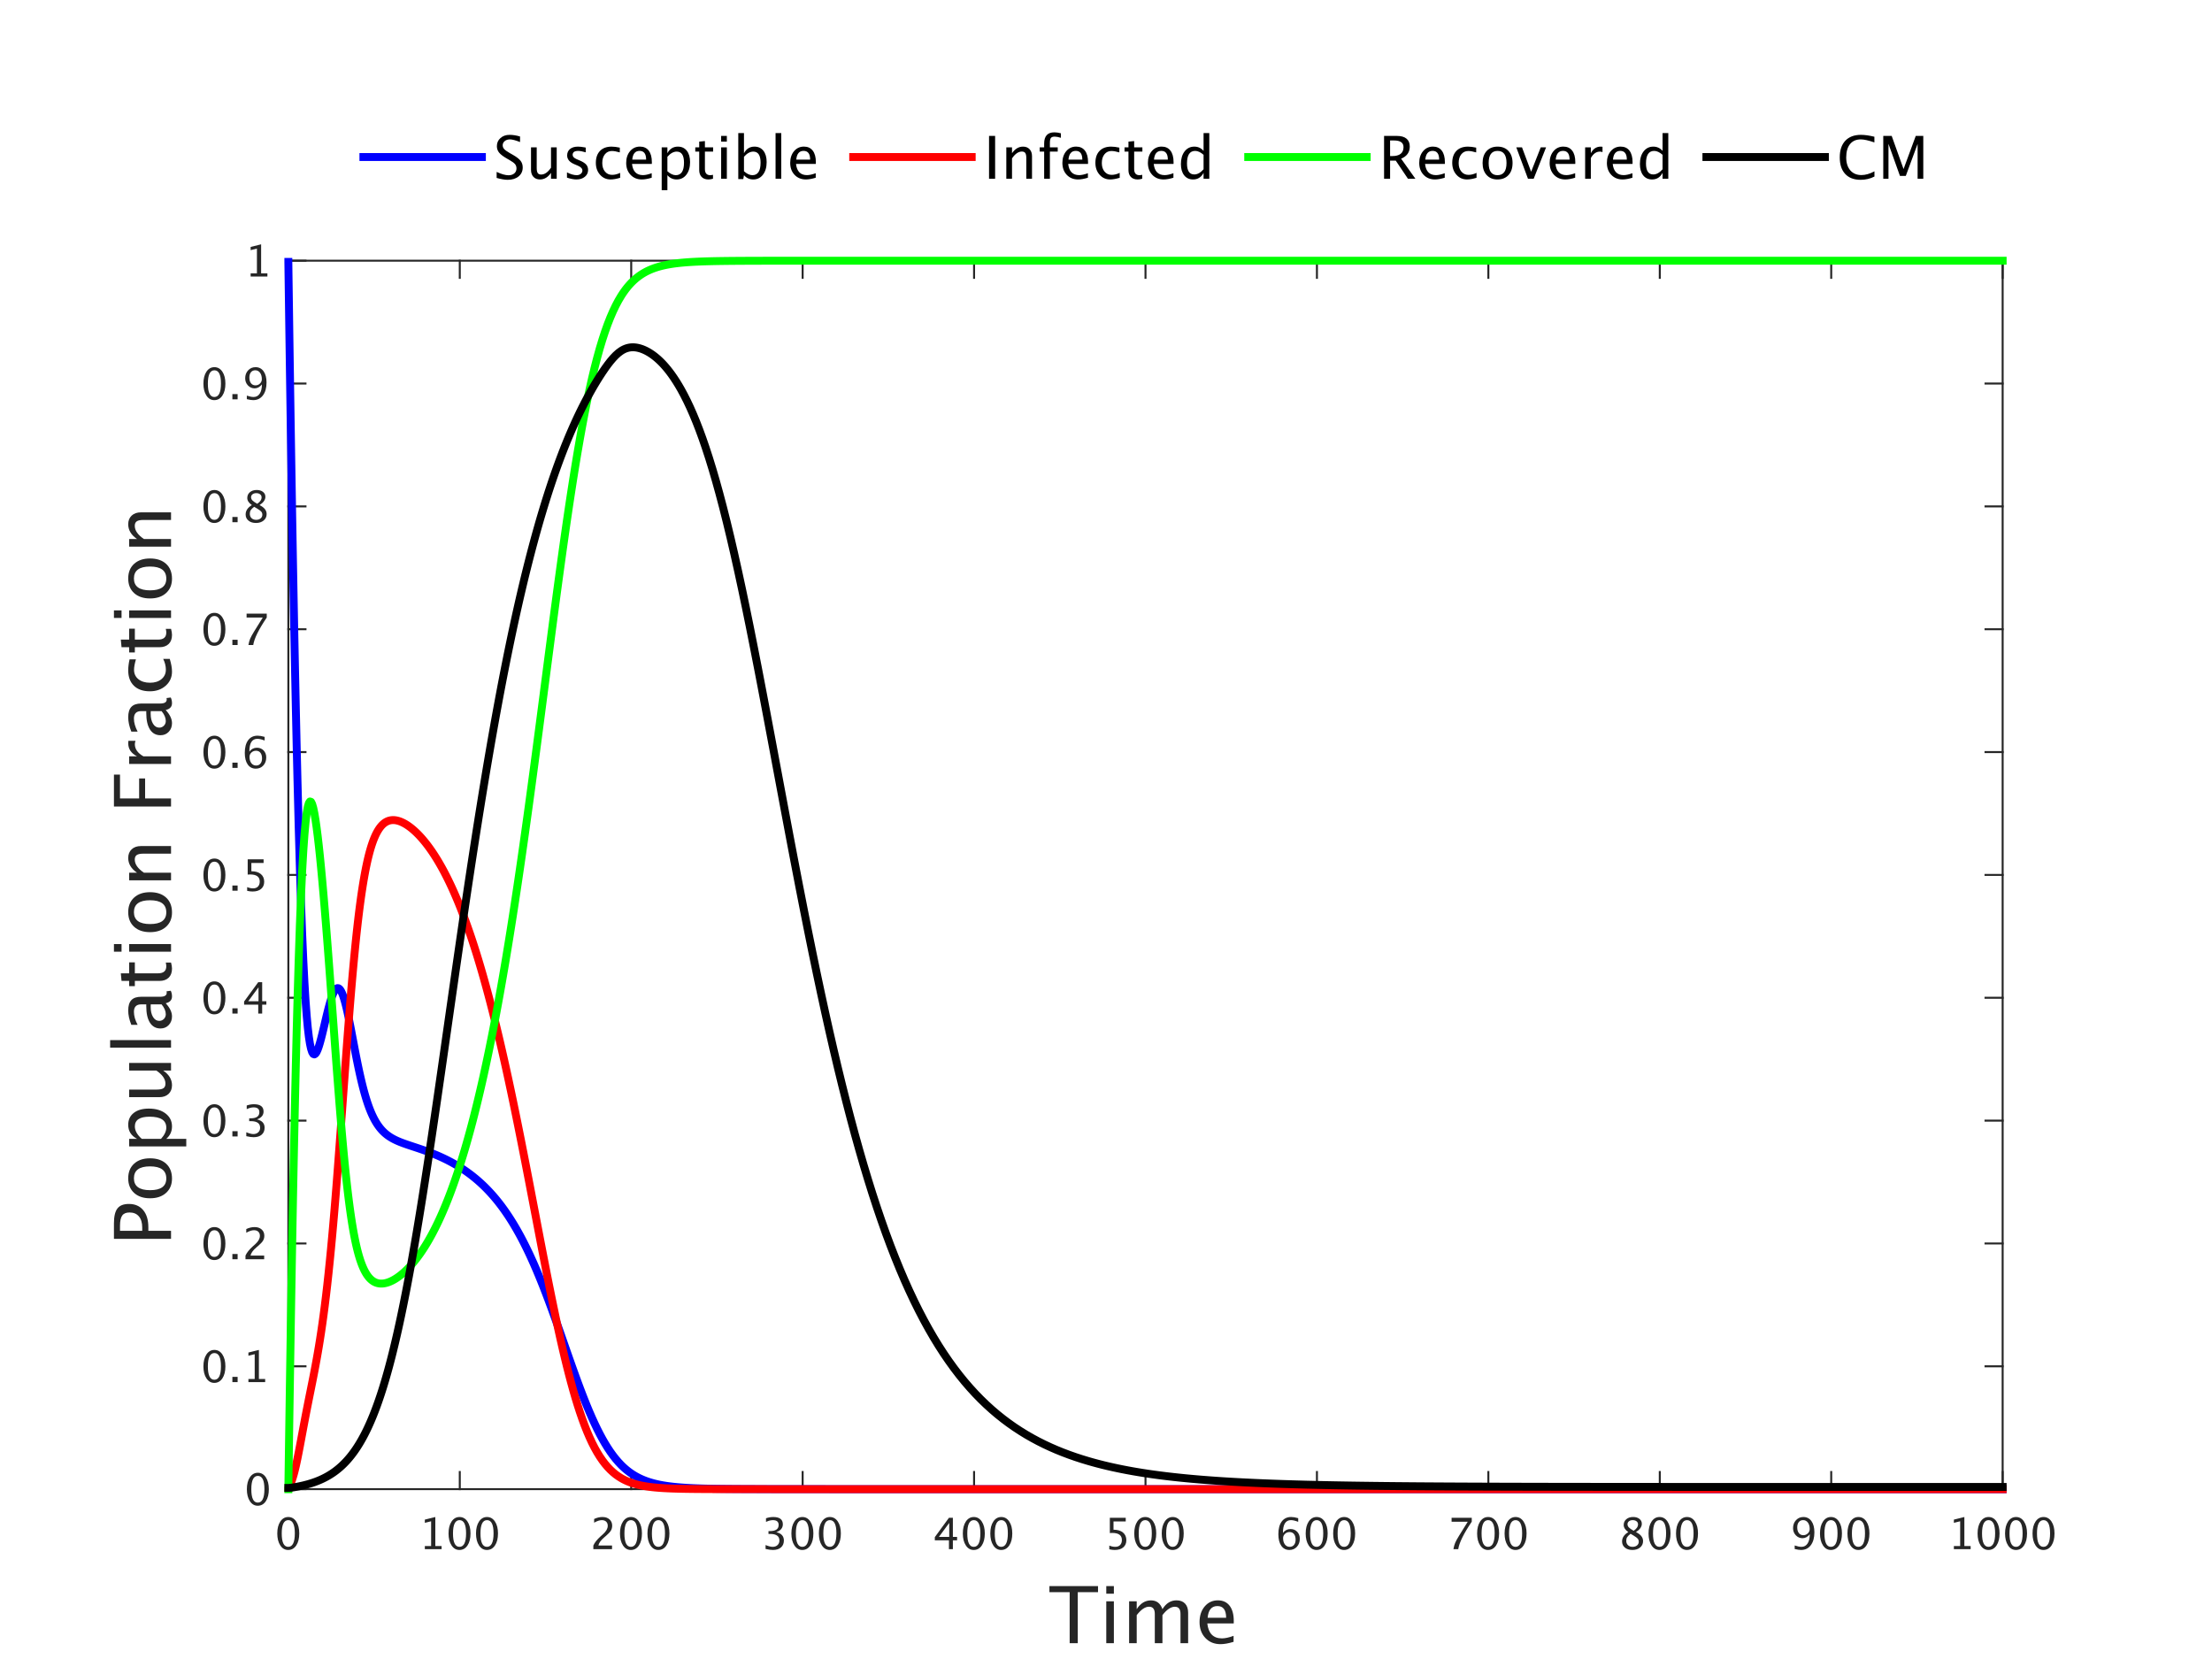 <?xml version="1.0"?>
<!DOCTYPE svg PUBLIC '-//W3C//DTD SVG 1.0//EN'
          'http://www.w3.org/TR/2001/REC-SVG-20010904/DTD/svg10.dtd'>
<svg xmlns:xlink="http://www.w3.org/1999/xlink" style="fill-opacity:1; color-rendering:auto; color-interpolation:auto; text-rendering:auto; stroke:black; stroke-linecap:square; stroke-miterlimit:10; shape-rendering:auto; stroke-opacity:1; fill:black; stroke-dasharray:none; font-weight:normal; stroke-width:1; font-family:'Dialog'; font-style:normal; stroke-linejoin:miter; font-size:12px; stroke-dashoffset:0; image-rendering:auto;" width="560" height="420" xmlns="http://www.w3.org/2000/svg"
><rect width="100%" height="100%" fill="#333333" stroke="none"/><!--Generated by the Batik Graphics2D SVG Generator--><defs id="genericDefs"
  /><g
  ><defs id="defs1"
    ><clipPath clipPathUnits="userSpaceOnUse" id="clipPath1"
      ><path d="M0 0 L560 0 L560 420 L0 420 L0 0 Z"
      /></clipPath
    ></defs
    ><g style="fill:white; stroke:white;"
    ><rect x="0" y="0" width="560" style="clip-path:url(#clipPath1); stroke:none;" height="420"
    /></g
    ><g style="fill:white; text-rendering:optimizeSpeed; color-rendering:optimizeSpeed; image-rendering:optimizeSpeed; shape-rendering:crispEdges; stroke:white; color-interpolation:sRGB;"
    ><rect x="0" width="560" height="420" y="0" style="stroke:none;"
      /><path style="stroke:none;" d="M73 377 L507 377 L507 66 L73 66 Z"
    /></g
    ><g style="fill:rgb(38,38,38); text-rendering:geometricPrecision; image-rendering:optimizeQuality; color-rendering:optimizeQuality; stroke-linejoin:round; stroke:rgb(38,38,38); color-interpolation:linearRGB; stroke-width:0.5;"
    ><line y2="377" style="fill:none;" x1="73" x2="507" y1="377"
      /><line y2="66" style="fill:none;" x1="73" x2="507" y1="66"
      /><line y2="372.66" style="fill:none;" x1="73" x2="73" y1="377"
      /><line y2="372.66" style="fill:none;" x1="116.4" x2="116.4" y1="377"
      /><line y2="372.66" style="fill:none;" x1="159.8" x2="159.8" y1="377"
      /><line y2="372.66" style="fill:none;" x1="203.2" x2="203.2" y1="377"
      /><line y2="372.66" style="fill:none;" x1="246.6" x2="246.6" y1="377"
      /><line y2="372.66" style="fill:none;" x1="290" x2="290" y1="377"
      /><line y2="372.66" style="fill:none;" x1="333.4" x2="333.4" y1="377"
      /><line y2="372.66" style="fill:none;" x1="376.8" x2="376.8" y1="377"
      /><line y2="372.66" style="fill:none;" x1="420.2" x2="420.2" y1="377"
      /><line y2="372.66" style="fill:none;" x1="463.6" x2="463.6" y1="377"
      /><line y2="372.66" style="fill:none;" x1="507" x2="507" y1="377"
      /><line y2="70.34" style="fill:none;" x1="73" x2="73" y1="66"
      /><line y2="70.34" style="fill:none;" x1="116.4" x2="116.4" y1="66"
      /><line y2="70.34" style="fill:none;" x1="159.8" x2="159.8" y1="66"
      /><line y2="70.34" style="fill:none;" x1="203.2" x2="203.2" y1="66"
      /><line y2="70.34" style="fill:none;" x1="246.6" x2="246.6" y1="66"
      /><line y2="70.34" style="fill:none;" x1="290" x2="290" y1="66"
      /><line y2="70.34" style="fill:none;" x1="333.4" x2="333.4" y1="66"
      /><line y2="70.34" style="fill:none;" x1="376.8" x2="376.8" y1="66"
      /><line y2="70.34" style="fill:none;" x1="420.2" x2="420.2" y1="66"
      /><line y2="70.34" style="fill:none;" x1="463.6" x2="463.6" y1="66"
      /><line y2="70.34" style="fill:none;" x1="507" x2="507" y1="66"
    /></g
    ><g transform="translate(73,381.2)" style="font-size:11px; fill:rgb(38,38,38); text-rendering:geometricPrecision; color-rendering:optimizeQuality; image-rendering:optimizeQuality; stroke:rgb(38,38,38); color-interpolation:linearRGB;"
    ><path style="stroke:none;" d="M-0.052 11.199 Q-1.282 11.199 -2.042 10.041 Q-2.802 8.884 -2.802 7.02 Q-2.802 5.14 -2.036 3.996 Q-1.271 2.852 -0.019 2.852 Q1.232 2.852 1.997 3.996 Q2.763 5.14 2.763 7.004 Q2.763 8.916 1.997 10.057 Q1.232 11.199 -0.052 11.199 ZM-0.041 10.404 Q1.64 10.404 1.64 6.988 Q1.64 3.647 -0.019 3.647 Q-1.674 3.647 -1.674 7.02 Q-1.674 10.404 -0.041 10.404 Z"
    /></g
    ><g transform="translate(116.4,381.2)" style="font-size:11px; fill:rgb(38,38,38); text-rendering:geometricPrecision; color-rendering:optimizeQuality; image-rendering:optimizeQuality; stroke:rgb(38,38,38); color-interpolation:linearRGB;"
    ><path style="stroke:none;" d="M-8.846 11 L-8.846 10.205 L-7.256 10.205 L-7.256 3.932 L-8.846 4.329 L-8.846 3.513 L-6.192 2.852 L-6.192 10.205 L-4.603 10.205 L-4.603 11 ZM-0.096 11.199 Q-1.326 11.199 -2.086 10.041 Q-2.846 8.884 -2.846 7.02 Q-2.846 5.14 -2.081 3.996 Q-1.315 2.852 -0.064 2.852 Q1.188 2.852 1.953 3.996 Q2.718 5.14 2.718 7.004 Q2.718 8.916 1.953 10.057 Q1.188 11.199 -0.096 11.199 ZM-0.085 10.404 Q1.596 10.404 1.596 6.988 Q1.596 3.647 -0.064 3.647 Q-1.718 3.647 -1.718 7.02 Q-1.718 10.404 -0.085 10.404 ZM6.859 11.199 Q5.629 11.199 4.869 10.041 Q4.109 8.884 4.109 7.02 Q4.109 5.14 4.875 3.996 Q5.64 2.852 6.892 2.852 Q8.143 2.852 8.908 3.996 Q9.674 5.14 9.674 7.004 Q9.674 8.916 8.908 10.057 Q8.143 11.199 6.859 11.199 ZM6.87 10.404 Q8.551 10.404 8.551 6.988 Q8.551 3.647 6.892 3.647 Q5.237 3.647 5.237 7.02 Q5.237 10.404 6.87 10.404 Z"
    /></g
    ><g transform="translate(159.8,381.2)" style="font-size:11px; fill:rgb(38,38,38); text-rendering:geometricPrecision; color-rendering:optimizeQuality; image-rendering:optimizeQuality; stroke:rgb(38,38,38); color-interpolation:linearRGB;"
    ><path style="stroke:none;" d="M-9.587 11 L-9.587 10.071 Q-9.125 8.991 -7.718 7.718 L-7.111 7.176 Q-5.94 6.118 -5.94 5.076 Q-5.94 4.41 -6.34 4.028 Q-6.74 3.647 -7.439 3.647 Q-8.266 3.647 -9.388 4.286 L-9.388 3.352 Q-8.33 2.852 -7.288 2.852 Q-6.171 2.852 -5.494 3.454 Q-4.817 4.055 -4.817 5.049 Q-4.817 5.763 -5.158 6.316 Q-5.5 6.87 -6.429 7.659 L-6.837 8.008 Q-8.11 9.088 -8.309 10.071 L-4.855 10.071 L-4.855 11 ZM-0.096 11.199 Q-1.326 11.199 -2.086 10.041 Q-2.846 8.884 -2.846 7.02 Q-2.846 5.14 -2.081 3.996 Q-1.315 2.852 -0.064 2.852 Q1.188 2.852 1.953 3.996 Q2.718 5.14 2.718 7.004 Q2.718 8.916 1.953 10.057 Q1.188 11.199 -0.096 11.199 ZM-0.085 10.404 Q1.596 10.404 1.596 6.988 Q1.596 3.647 -0.064 3.647 Q-1.718 3.647 -1.718 7.02 Q-1.718 10.404 -0.085 10.404 ZM6.859 11.199 Q5.629 11.199 4.869 10.041 Q4.109 8.884 4.109 7.02 Q4.109 5.14 4.875 3.996 Q5.64 2.852 6.892 2.852 Q8.143 2.852 8.908 3.996 Q9.674 5.14 9.674 7.004 Q9.674 8.916 8.908 10.057 Q8.143 11.199 6.859 11.199 ZM6.87 10.404 Q8.551 10.404 8.551 6.988 Q8.551 3.647 6.892 3.647 Q5.237 3.647 5.237 7.02 Q5.237 10.404 6.87 10.404 Z"
    /></g
    ><g transform="translate(203.2,381.2)" style="font-size:11px; fill:rgb(38,38,38); text-rendering:geometricPrecision; color-rendering:optimizeQuality; image-rendering:optimizeQuality; stroke:rgb(38,38,38); color-interpolation:linearRGB;"
    ><path style="stroke:none;" d="M-9.383 10.941 L-9.383 9.953 Q-8.244 10.404 -7.589 10.404 Q-6.832 10.404 -6.356 9.961 Q-5.881 9.518 -5.881 8.814 Q-5.881 7.138 -8.228 7.138 L-8.647 7.138 L-8.647 6.424 L-8.276 6.418 Q-6.074 6.418 -6.074 4.866 Q-6.074 3.647 -7.524 3.647 Q-8.319 3.647 -9.275 4.093 L-9.275 3.169 Q-8.335 2.852 -7.449 2.852 Q-5.011 2.852 -5.011 4.694 Q-5.011 6.096 -6.67 6.692 Q-4.748 7.138 -4.748 8.798 Q-4.748 9.92 -5.489 10.56 Q-6.23 11.199 -7.524 11.199 Q-8.26 11.199 -9.383 10.941 ZM-0.096 11.199 Q-1.326 11.199 -2.086 10.041 Q-2.846 8.884 -2.846 7.02 Q-2.846 5.14 -2.081 3.996 Q-1.315 2.852 -0.064 2.852 Q1.188 2.852 1.953 3.996 Q2.718 5.14 2.718 7.004 Q2.718 8.916 1.953 10.057 Q1.188 11.199 -0.096 11.199 ZM-0.085 10.404 Q1.596 10.404 1.596 6.988 Q1.596 3.647 -0.064 3.647 Q-1.718 3.647 -1.718 7.02 Q-1.718 10.404 -0.085 10.404 ZM6.859 11.199 Q5.629 11.199 4.869 10.041 Q4.109 8.884 4.109 7.02 Q4.109 5.14 4.875 3.996 Q5.64 2.852 6.892 2.852 Q8.143 2.852 8.908 3.996 Q9.674 5.14 9.674 7.004 Q9.674 8.916 8.908 10.057 Q8.143 11.199 6.859 11.199 ZM6.87 10.404 Q8.551 10.404 8.551 6.988 Q8.551 3.647 6.892 3.647 Q5.237 3.647 5.237 7.02 Q5.237 10.404 6.87 10.404 Z"
    /></g
    ><g transform="translate(246.6,381.2)" style="font-size:11px; fill:rgb(38,38,38); text-rendering:geometricPrecision; color-rendering:optimizeQuality; image-rendering:optimizeQuality; stroke:rgb(38,38,38); color-interpolation:linearRGB;"
    ><path style="stroke:none;" d="M-6.359 11 L-6.359 8.749 L-9.936 8.749 L-9.936 7.949 L-6.359 3.051 L-5.365 3.051 L-5.365 7.885 L-4.302 7.885 L-4.302 8.749 L-5.365 8.749 L-5.365 11 ZM-8.899 7.885 L-6.289 7.885 L-6.289 4.351 ZM-0.096 11.199 Q-1.326 11.199 -2.086 10.041 Q-2.846 8.884 -2.846 7.02 Q-2.846 5.14 -2.081 3.996 Q-1.315 2.852 -0.064 2.852 Q1.188 2.852 1.953 3.996 Q2.718 5.14 2.718 7.004 Q2.718 8.916 1.953 10.057 Q1.188 11.199 -0.096 11.199 ZM-0.085 10.404 Q1.596 10.404 1.596 6.988 Q1.596 3.647 -0.064 3.647 Q-1.718 3.647 -1.718 7.02 Q-1.718 10.404 -0.085 10.404 ZM6.859 11.199 Q5.629 11.199 4.869 10.041 Q4.109 8.884 4.109 7.02 Q4.109 5.14 4.875 3.996 Q5.64 2.852 6.892 2.852 Q8.143 2.852 8.908 3.996 Q9.674 5.14 9.674 7.004 Q9.674 8.916 8.908 10.057 Q8.143 11.199 6.859 11.199 ZM6.87 10.404 Q8.551 10.404 8.551 6.988 Q8.551 3.647 6.892 3.647 Q5.237 3.647 5.237 7.02 Q5.237 10.404 6.87 10.404 Z"
    /></g
    ><g transform="translate(290,381.2)" style="font-size:11px; fill:rgb(38,38,38); text-rendering:geometricPrecision; color-rendering:optimizeQuality; image-rendering:optimizeQuality; stroke:rgb(38,38,38); color-interpolation:linearRGB;"
    ><path style="stroke:none;" d="M-9.163 11.032 L-9.163 10.087 Q-8.373 10.404 -7.659 10.404 Q-6.875 10.404 -6.426 9.942 Q-5.978 9.48 -5.978 8.669 Q-5.978 6.88 -8.443 6.88 Q-8.722 6.88 -9.028 6.918 L-9.028 3.051 L-5.005 3.051 L-5.005 3.975 L-8.099 3.975 L-8.099 6.069 Q-6.568 6.069 -5.709 6.773 Q-4.85 7.477 -4.85 8.723 Q-4.85 9.883 -5.631 10.541 Q-6.413 11.199 -7.798 11.199 Q-8.4 11.199 -9.163 11.032 ZM-0.096 11.199 Q-1.326 11.199 -2.086 10.041 Q-2.846 8.884 -2.846 7.02 Q-2.846 5.14 -2.081 3.996 Q-1.315 2.852 -0.064 2.852 Q1.188 2.852 1.953 3.996 Q2.718 5.14 2.718 7.004 Q2.718 8.916 1.953 10.057 Q1.188 11.199 -0.096 11.199 ZM-0.085 10.404 Q1.596 10.404 1.596 6.988 Q1.596 3.647 -0.064 3.647 Q-1.718 3.647 -1.718 7.02 Q-1.718 10.404 -0.085 10.404 ZM6.859 11.199 Q5.629 11.199 4.869 10.041 Q4.109 8.884 4.109 7.02 Q4.109 5.14 4.875 3.996 Q5.64 2.852 6.892 2.852 Q8.143 2.852 8.908 3.996 Q9.674 5.14 9.674 7.004 Q9.674 8.916 8.908 10.057 Q8.143 11.199 6.859 11.199 ZM6.87 10.404 Q8.551 10.404 8.551 6.988 Q8.551 3.647 6.892 3.647 Q5.237 3.647 5.237 7.02 Q5.237 10.404 6.87 10.404 Z"
    /></g
    ><g transform="translate(333.4,381.2)" style="font-size:11px; fill:rgb(38,38,38); text-rendering:geometricPrecision; color-rendering:optimizeQuality; image-rendering:optimizeQuality; stroke:rgb(38,38,38); color-interpolation:linearRGB;"
    ><path style="stroke:none;" d="M-8.609 6.88 Q-7.852 5.897 -6.703 5.897 Q-5.661 5.897 -4.997 6.588 Q-4.334 7.278 -4.334 8.357 Q-4.334 9.598 -5.078 10.398 Q-5.822 11.199 -6.966 11.199 Q-8.282 11.199 -9.023 10.141 Q-9.764 9.082 -9.764 7.203 Q-9.764 5.135 -8.913 3.991 Q-8.062 2.847 -6.515 2.847 Q-5.806 2.847 -4.742 3.147 L-4.742 4.071 Q-5.865 3.642 -6.579 3.642 Q-8.609 3.642 -8.609 6.88 ZM-5.397 8.594 Q-5.397 7.691 -5.803 7.176 Q-6.208 6.66 -6.928 6.66 Q-7.6 6.66 -8.083 7.111 Q-8.566 7.562 -8.566 8.196 Q-8.566 9.195 -8.107 9.8 Q-7.648 10.404 -6.891 10.404 Q-6.208 10.404 -5.803 9.912 Q-5.397 9.421 -5.397 8.594 ZM-0.096 11.199 Q-1.326 11.199 -2.086 10.041 Q-2.846 8.884 -2.846 7.02 Q-2.846 5.14 -2.081 3.996 Q-1.315 2.852 -0.064 2.852 Q1.188 2.852 1.953 3.996 Q2.718 5.14 2.718 7.004 Q2.718 8.916 1.953 10.057 Q1.188 11.199 -0.096 11.199 ZM-0.085 10.404 Q1.596 10.404 1.596 6.988 Q1.596 3.647 -0.064 3.647 Q-1.718 3.647 -1.718 7.02 Q-1.718 10.404 -0.085 10.404 ZM6.859 11.199 Q5.629 11.199 4.869 10.041 Q4.109 8.884 4.109 7.02 Q4.109 5.14 4.875 3.996 Q5.64 2.852 6.892 2.852 Q8.143 2.852 8.908 3.996 Q9.674 5.14 9.674 7.004 Q9.674 8.916 8.908 10.057 Q8.143 11.199 6.859 11.199 ZM6.87 10.404 Q8.551 10.404 8.551 6.988 Q8.551 3.647 6.892 3.647 Q5.237 3.647 5.237 7.02 Q5.237 10.404 6.87 10.404 Z"
    /></g
    ><g transform="translate(376.8,381.2)" style="font-size:11px; fill:rgb(38,38,38); text-rendering:geometricPrecision; color-rendering:optimizeQuality; image-rendering:optimizeQuality; stroke:rgb(38,38,38); color-interpolation:linearRGB;"
    ><path style="stroke:none;" d="M-8.846 11 Q-8.69 10.071 -8.403 9.394 Q-8.115 8.717 -7.385 7.536 L-5.215 4.044 L-9.308 4.044 L-9.308 3.051 L-4.205 3.051 L-4.205 4.044 Q-7.261 8.551 -7.627 11 ZM-0.096 11.199 Q-1.326 11.199 -2.086 10.041 Q-2.846 8.884 -2.846 7.02 Q-2.846 5.14 -2.081 3.996 Q-1.315 2.852 -0.064 2.852 Q1.188 2.852 1.953 3.996 Q2.718 5.14 2.718 7.004 Q2.718 8.916 1.953 10.057 Q1.188 11.199 -0.096 11.199 ZM-0.085 10.404 Q1.596 10.404 1.596 6.988 Q1.596 3.647 -0.064 3.647 Q-1.718 3.647 -1.718 7.02 Q-1.718 10.404 -0.085 10.404 ZM6.859 11.199 Q5.629 11.199 4.869 10.041 Q4.109 8.884 4.109 7.02 Q4.109 5.14 4.875 3.996 Q5.64 2.852 6.892 2.852 Q8.143 2.852 8.908 3.996 Q9.674 5.14 9.674 7.004 Q9.674 8.916 8.908 10.057 Q8.143 11.199 6.859 11.199 ZM6.87 10.404 Q8.551 10.404 8.551 6.988 Q8.551 3.647 6.892 3.647 Q5.237 3.647 5.237 7.02 Q5.237 10.404 6.87 10.404 Z"
    /></g
    ><g transform="translate(420.2,381.2)" style="font-size:11px; fill:rgb(38,38,38); text-rendering:geometricPrecision; color-rendering:optimizeQuality; image-rendering:optimizeQuality; stroke:rgb(38,38,38); color-interpolation:linearRGB;"
    ><path style="stroke:none;" d="M-7.97 6.671 Q-9.136 5.86 -9.136 4.877 Q-9.136 3.975 -8.475 3.411 Q-7.814 2.847 -6.751 2.847 Q-5.768 2.847 -5.158 3.325 Q-4.549 3.803 -4.549 4.565 Q-4.549 5.72 -6.031 6.671 Q-4.232 7.552 -4.232 8.943 Q-4.232 9.942 -4.987 10.57 Q-5.741 11.199 -6.934 11.199 Q-8.104 11.199 -8.827 10.605 Q-9.549 10.012 -9.549 9.045 Q-9.549 7.616 -7.97 6.671 ZM-6.622 6.338 Q-5.51 5.607 -5.51 4.71 Q-5.51 4.232 -5.881 3.94 Q-6.252 3.647 -6.858 3.647 Q-7.444 3.647 -7.809 3.934 Q-8.174 4.222 -8.174 4.678 Q-8.174 5.124 -7.844 5.476 Q-7.514 5.828 -6.622 6.338 ZM-7.396 7.101 Q-8.035 7.595 -8.263 7.963 Q-8.491 8.331 -8.491 8.878 Q-8.491 9.56 -8.051 9.982 Q-7.61 10.404 -6.891 10.404 Q-6.198 10.404 -5.76 10.044 Q-5.322 9.684 -5.322 9.109 Q-5.322 8.648 -5.593 8.328 Q-5.865 8.008 -6.644 7.546 ZM-0.096 11.199 Q-1.326 11.199 -2.086 10.041 Q-2.846 8.884 -2.846 7.02 Q-2.846 5.14 -2.081 3.996 Q-1.315 2.852 -0.064 2.852 Q1.188 2.852 1.953 3.996 Q2.718 5.14 2.718 7.004 Q2.718 8.916 1.953 10.057 Q1.188 11.199 -0.096 11.199 ZM-0.085 10.404 Q1.596 10.404 1.596 6.988 Q1.596 3.647 -0.064 3.647 Q-1.718 3.647 -1.718 7.02 Q-1.718 10.404 -0.085 10.404 ZM6.859 11.199 Q5.629 11.199 4.869 10.041 Q4.109 8.884 4.109 7.02 Q4.109 5.14 4.875 3.996 Q5.64 2.852 6.892 2.852 Q8.143 2.852 8.908 3.996 Q9.674 5.14 9.674 7.004 Q9.674 8.916 8.908 10.057 Q8.143 11.199 6.859 11.199 ZM6.87 10.404 Q8.551 10.404 8.551 6.988 Q8.551 3.647 6.892 3.647 Q5.237 3.647 5.237 7.02 Q5.237 10.404 6.87 10.404 Z"
    /></g
    ><g transform="translate(463.6,381.2)" style="font-size:11px; fill:rgb(38,38,38); text-rendering:geometricPrecision; color-rendering:optimizeQuality; image-rendering:optimizeQuality; stroke:rgb(38,38,38); color-interpolation:linearRGB;"
    ><path style="stroke:none;" d="M-9.248 10.952 L-9.248 10.055 Q-8.239 10.404 -7.53 10.404 Q-6.542 10.404 -5.986 9.563 Q-5.43 8.723 -5.43 7.224 Q-6.235 8.218 -7.261 8.218 Q-8.266 8.218 -8.964 7.479 Q-9.662 6.741 -9.662 5.677 Q-9.662 4.458 -8.918 3.655 Q-8.174 2.852 -7.046 2.852 Q-5.752 2.852 -5.005 3.891 Q-4.259 4.931 -4.259 6.735 Q-4.259 8.787 -5.169 9.993 Q-6.08 11.199 -7.632 11.199 Q-8.255 11.199 -9.248 10.952 ZM-8.604 5.468 Q-8.604 6.392 -8.193 6.923 Q-7.782 7.455 -7.068 7.455 Q-6.396 7.455 -5.921 6.998 Q-5.446 6.542 -5.446 5.897 Q-5.446 4.882 -5.905 4.262 Q-6.364 3.642 -7.111 3.642 Q-7.804 3.642 -8.204 4.133 Q-8.604 4.625 -8.604 5.468 ZM-0.096 11.199 Q-1.326 11.199 -2.086 10.041 Q-2.846 8.884 -2.846 7.02 Q-2.846 5.14 -2.081 3.996 Q-1.315 2.852 -0.064 2.852 Q1.188 2.852 1.953 3.996 Q2.718 5.14 2.718 7.004 Q2.718 8.916 1.953 10.057 Q1.188 11.199 -0.096 11.199 ZM-0.085 10.404 Q1.596 10.404 1.596 6.988 Q1.596 3.647 -0.064 3.647 Q-1.718 3.647 -1.718 7.02 Q-1.718 10.404 -0.085 10.404 ZM6.859 11.199 Q5.629 11.199 4.869 10.041 Q4.109 8.884 4.109 7.02 Q4.109 5.14 4.875 3.996 Q5.64 2.852 6.892 2.852 Q8.143 2.852 8.908 3.996 Q9.674 5.14 9.674 7.004 Q9.674 8.916 8.908 10.057 Q8.143 11.199 6.859 11.199 ZM6.87 10.404 Q8.551 10.404 8.551 6.988 Q8.551 3.647 6.892 3.647 Q5.237 3.647 5.237 7.02 Q5.237 10.404 6.87 10.404 Z"
    /></g
    ><g transform="translate(507,381.2)" style="font-size:11px; fill:rgb(38,38,38); text-rendering:geometricPrecision; color-rendering:optimizeQuality; image-rendering:optimizeQuality; stroke:rgb(38,38,38); color-interpolation:linearRGB;"
    ><path style="stroke:none;" d="M-12.346 11 L-12.346 10.205 L-10.756 10.205 L-10.756 3.932 L-12.346 4.329 L-12.346 3.513 L-9.692 2.852 L-9.692 10.205 L-8.102 10.205 L-8.102 11 ZM-3.596 11.199 Q-4.826 11.199 -5.586 10.041 Q-6.346 8.884 -6.346 7.02 Q-6.346 5.14 -5.581 3.996 Q-4.815 2.852 -3.564 2.852 Q-2.312 2.852 -1.547 3.996 Q-0.782 5.14 -0.782 7.004 Q-0.782 8.916 -1.547 10.057 Q-2.312 11.199 -3.596 11.199 ZM-3.585 10.404 Q-1.904 10.404 -1.904 6.988 Q-1.904 3.647 -3.564 3.647 Q-5.218 3.647 -5.218 7.02 Q-5.218 10.404 -3.585 10.404 ZM3.359 11.199 Q2.129 11.199 1.369 10.041 Q0.609 8.884 0.609 7.02 Q0.609 5.14 1.375 3.996 Q2.14 2.852 3.392 2.852 Q4.643 2.852 5.408 3.996 Q6.174 5.14 6.174 7.004 Q6.174 8.916 5.408 10.057 Q4.643 11.199 3.359 11.199 ZM3.37 10.404 Q5.051 10.404 5.051 6.988 Q5.051 3.647 3.392 3.647 Q1.737 3.647 1.737 7.02 Q1.737 10.404 3.37 10.404 ZM10.315 11.199 Q9.085 11.199 8.325 10.041 Q7.565 8.884 7.565 7.02 Q7.565 5.14 8.33 3.996 Q9.096 2.852 10.347 2.852 Q11.599 2.852 12.364 3.996 Q13.129 5.14 13.129 7.004 Q13.129 8.916 12.364 10.057 Q11.599 11.199 10.315 11.199 ZM10.326 10.404 Q12.007 10.404 12.007 6.988 Q12.007 3.647 10.347 3.647 Q8.693 3.647 8.693 7.02 Q8.693 10.404 10.326 10.404 Z"
    /></g
    ><g transform="translate(290,396)" style="font-size:20px; fill:rgb(38,38,38); text-rendering:geometricPrecision; color-rendering:optimizeQuality; image-rendering:optimizeQuality; stroke:rgb(38,38,38); color-interpolation:linearRGB;"
    ><path style="stroke:none;" d="M-19.197 20 L-19.197 7.08 L-24.324 7.08 L-24.324 5.547 L-12.02 5.547 L-12.02 7.08 L-17.146 7.08 L-17.146 20 ZM-9.93 20 L-9.93 9.395 L-8.006 9.395 L-8.006 20 ZM-9.93 7.471 L-9.93 5.547 L-8.006 5.547 L-8.006 7.471 ZM-4.148 20 L-4.148 9.395 L-2.225 9.395 L-2.225 11.387 Q-0.818 9.16 1.389 9.16 Q3.518 9.16 4.289 11.387 Q5.656 9.15 7.844 9.15 Q9.25 9.15 10.021 9.976 Q10.793 10.801 10.793 12.285 L10.793 20 L8.859 20 L8.859 12.588 Q8.859 10.771 7.424 10.771 Q5.93 10.771 4.289 12.891 L4.289 20 L2.356 20 L2.356 12.588 Q2.356 10.762 0.891 10.762 Q-0.565 10.762 -2.225 12.891 L-2.225 20 ZM22.297 19.658 Q20.363 20.244 18.986 20.244 Q16.643 20.244 15.163 18.686 Q13.684 17.129 13.684 14.648 Q13.684 12.236 14.987 10.693 Q16.291 9.15 18.322 9.15 Q20.246 9.15 21.296 10.518 Q22.346 11.885 22.346 14.404 L22.336 15 L15.646 15 Q16.066 18.779 19.348 18.779 Q20.549 18.779 22.297 18.135 ZM15.734 13.555 L20.412 13.555 Q20.412 10.596 18.205 10.596 Q15.988 10.596 15.734 13.555 Z"
    /></g
    ><g style="fill:rgb(38,38,38); text-rendering:geometricPrecision; image-rendering:optimizeQuality; color-rendering:optimizeQuality; stroke-linejoin:round; stroke:rgb(38,38,38); color-interpolation:linearRGB; stroke-width:0.5;"
    ><line y2="66" style="fill:none;" x1="73" x2="73" y1="377"
      /><line y2="66" style="fill:none;" x1="507" x2="507" y1="377"
      /><line y2="377" style="fill:none;" x1="73" x2="77.34" y1="377"
      /><line y2="345.9" style="fill:none;" x1="73" x2="77.34" y1="345.9"
      /><line y2="314.8" style="fill:none;" x1="73" x2="77.34" y1="314.8"
      /><line y2="283.7" style="fill:none;" x1="73" x2="77.34" y1="283.7"
      /><line y2="252.6" style="fill:none;" x1="73" x2="77.34" y1="252.6"
      /><line y2="221.5" style="fill:none;" x1="73" x2="77.34" y1="221.5"
      /><line y2="190.4" style="fill:none;" x1="73" x2="77.34" y1="190.4"
      /><line y2="159.3" style="fill:none;" x1="73" x2="77.34" y1="159.3"
      /><line y2="128.2" style="fill:none;" x1="73" x2="77.34" y1="128.2"
      /><line y2="97.1" style="fill:none;" x1="73" x2="77.34" y1="97.1"
      /><line y2="66" style="fill:none;" x1="73" x2="77.34" y1="66"
      /><line y2="377" style="fill:none;" x1="507" x2="502.66" y1="377"
      /><line y2="345.9" style="fill:none;" x1="507" x2="502.66" y1="345.9"
      /><line y2="314.8" style="fill:none;" x1="507" x2="502.66" y1="314.8"
      /><line y2="283.7" style="fill:none;" x1="507" x2="502.66" y1="283.7"
      /><line y2="252.6" style="fill:none;" x1="507" x2="502.66" y1="252.6"
      /><line y2="221.5" style="fill:none;" x1="507" x2="502.66" y1="221.5"
      /><line y2="190.4" style="fill:none;" x1="507" x2="502.66" y1="190.4"
      /><line y2="159.3" style="fill:none;" x1="507" x2="502.66" y1="159.3"
      /><line y2="128.2" style="fill:none;" x1="507" x2="502.66" y1="128.2"
      /><line y2="97.1" style="fill:none;" x1="507" x2="502.66" y1="97.1"
      /><line y2="66" style="fill:none;" x1="507" x2="502.66" y1="66"
    /></g
    ><g transform="translate(68.8,377)" style="font-size:11px; fill:rgb(38,38,38); text-rendering:geometricPrecision; color-rendering:optimizeQuality; image-rendering:optimizeQuality; stroke:rgb(38,38,38); color-interpolation:linearRGB;"
    ><path style="stroke:none;" d="M-3.552 4.199 Q-4.782 4.199 -5.542 3.041 Q-6.302 1.884 -6.302 0.02 Q-6.302 -1.86 -5.536 -3.004 Q-4.771 -4.148 -3.519 -4.148 Q-2.268 -4.148 -1.503 -3.004 Q-0.737 -1.86 -0.737 0.004 Q-0.737 1.916 -1.503 3.057 Q-2.268 4.199 -3.552 4.199 ZM-3.541 3.404 Q-1.86 3.404 -1.86 -0.012 Q-1.86 -3.353 -3.519 -3.353 Q-5.174 -3.353 -5.174 0.02 Q-5.174 3.404 -3.541 3.404 Z"
    /></g
    ><g transform="translate(68.8,345.9)" style="font-size:11px; fill:rgb(38,38,38); text-rendering:geometricPrecision; color-rendering:optimizeQuality; image-rendering:optimizeQuality; stroke:rgb(38,38,38); color-interpolation:linearRGB;"
    ><path style="stroke:none;" d="M-14.552 4.199 Q-15.782 4.199 -16.542 3.041 Q-17.302 1.884 -17.302 0.02 Q-17.302 -1.86 -16.536 -3.004 Q-15.771 -4.148 -14.52 -4.148 Q-13.268 -4.148 -12.503 -3.004 Q-11.737 -1.86 -11.737 0.004 Q-11.737 1.916 -12.503 3.057 Q-13.268 4.199 -14.552 4.199 ZM-14.541 3.404 Q-12.86 3.404 -12.86 -0.012 Q-12.86 -3.353 -14.52 -3.353 Q-16.174 -3.353 -16.174 0.02 Q-16.174 3.404 -14.541 3.404 ZM-9.97 4 L-9.97 2.673 L-8.644 2.673 L-8.644 4 ZM-5.91 4 L-5.91 3.205 L-4.32 3.205 L-4.32 -3.068 L-5.91 -2.671 L-5.91 -3.487 L-3.256 -4.148 L-3.256 3.205 L-1.667 3.205 L-1.667 4 Z"
    /></g
    ><g transform="translate(68.8,314.8)" style="font-size:11px; fill:rgb(38,38,38); text-rendering:geometricPrecision; color-rendering:optimizeQuality; image-rendering:optimizeQuality; stroke:rgb(38,38,38); color-interpolation:linearRGB;"
    ><path style="stroke:none;" d="M-14.552 4.199 Q-15.782 4.199 -16.542 3.041 Q-17.302 1.884 -17.302 0.02 Q-17.302 -1.86 -16.536 -3.004 Q-15.771 -4.148 -14.52 -4.148 Q-13.268 -4.148 -12.503 -3.004 Q-11.737 -1.86 -11.737 0.004 Q-11.737 1.916 -12.503 3.057 Q-13.268 4.199 -14.552 4.199 ZM-14.541 3.404 Q-12.86 3.404 -12.86 -0.012 Q-12.86 -3.353 -14.52 -3.353 Q-16.174 -3.353 -16.174 0.02 Q-16.174 3.404 -14.541 3.404 ZM-9.97 4 L-9.97 2.673 L-8.644 2.673 L-8.644 4 ZM-6.651 4 L-6.651 3.071 Q-6.189 1.991 -4.782 0.718 L-4.175 0.176 Q-3.004 -0.882 -3.004 -1.924 Q-3.004 -2.59 -3.404 -2.972 Q-3.804 -3.353 -4.502 -3.353 Q-5.33 -3.353 -6.452 -2.714 L-6.452 -3.648 Q-5.394 -4.148 -4.352 -4.148 Q-3.235 -4.148 -2.558 -3.546 Q-1.881 -2.945 -1.881 -1.951 Q-1.881 -1.237 -2.222 -0.684 Q-2.563 -0.13 -3.493 0.659 L-3.901 1.008 Q-5.174 2.088 -5.373 3.071 L-1.919 3.071 L-1.919 4 Z"
    /></g
    ><g transform="translate(68.8,283.7)" style="font-size:11px; fill:rgb(38,38,38); text-rendering:geometricPrecision; color-rendering:optimizeQuality; image-rendering:optimizeQuality; stroke:rgb(38,38,38); color-interpolation:linearRGB;"
    ><path style="stroke:none;" d="M-14.552 4.199 Q-15.782 4.199 -16.542 3.041 Q-17.302 1.884 -17.302 0.02 Q-17.302 -1.86 -16.536 -3.004 Q-15.771 -4.148 -14.52 -4.148 Q-13.268 -4.148 -12.503 -3.004 Q-11.737 -1.86 -11.737 0.004 Q-11.737 1.916 -12.503 3.057 Q-13.268 4.199 -14.552 4.199 ZM-14.541 3.404 Q-12.86 3.404 -12.86 -0.012 Q-12.86 -3.353 -14.52 -3.353 Q-16.174 -3.353 -16.174 0.02 Q-16.174 3.404 -14.541 3.404 ZM-9.97 4 L-9.97 2.673 L-8.644 2.673 L-8.644 4 ZM-6.447 3.941 L-6.447 2.953 Q-5.308 3.404 -4.653 3.404 Q-3.896 3.404 -3.42 2.961 Q-2.945 2.518 -2.945 1.814 Q-2.945 0.138 -5.292 0.138 L-5.711 0.138 L-5.711 -0.576 L-5.34 -0.582 Q-3.138 -0.582 -3.138 -2.134 Q-3.138 -3.353 -4.588 -3.353 Q-5.383 -3.353 -6.339 -2.907 L-6.339 -3.831 Q-5.399 -4.148 -4.513 -4.148 Q-2.075 -4.148 -2.075 -2.306 Q-2.075 -0.904 -3.734 -0.308 Q-1.812 0.138 -1.812 1.798 Q-1.812 2.92 -2.553 3.56 Q-3.294 4.199 -4.588 4.199 Q-5.324 4.199 -6.447 3.941 Z"
    /></g
    ><g transform="translate(68.8,252.6)" style="font-size:11px; fill:rgb(38,38,38); text-rendering:geometricPrecision; color-rendering:optimizeQuality; image-rendering:optimizeQuality; stroke:rgb(38,38,38); color-interpolation:linearRGB;"
    ><path style="stroke:none;" d="M-14.552 4.199 Q-15.782 4.199 -16.542 3.041 Q-17.302 1.884 -17.302 0.02 Q-17.302 -1.86 -16.536 -3.004 Q-15.771 -4.148 -14.52 -4.148 Q-13.268 -4.148 -12.503 -3.004 Q-11.737 -1.86 -11.737 0.004 Q-11.737 1.916 -12.503 3.057 Q-13.268 4.199 -14.552 4.199 ZM-14.541 3.404 Q-12.86 3.404 -12.86 -0.012 Q-12.86 -3.353 -14.52 -3.353 Q-16.174 -3.353 -16.174 0.02 Q-16.174 3.404 -14.541 3.404 ZM-9.97 4 L-9.97 2.673 L-8.644 2.673 L-8.644 4 ZM-3.423 4 L-3.423 1.75 L-7 1.75 L-7 0.949 L-3.423 -3.949 L-2.429 -3.949 L-2.429 0.885 L-1.366 0.885 L-1.366 1.75 L-2.429 1.75 L-2.429 4 ZM-5.963 0.885 L-3.353 0.885 L-3.353 -2.649 Z"
    /></g
    ><g transform="translate(68.8,221.5)" style="font-size:11px; fill:rgb(38,38,38); text-rendering:geometricPrecision; color-rendering:optimizeQuality; image-rendering:optimizeQuality; stroke:rgb(38,38,38); color-interpolation:linearRGB;"
    ><path style="stroke:none;" d="M-14.552 4.199 Q-15.782 4.199 -16.542 3.041 Q-17.302 1.884 -17.302 0.02 Q-17.302 -1.86 -16.536 -3.004 Q-15.771 -4.148 -14.52 -4.148 Q-13.268 -4.148 -12.503 -3.004 Q-11.737 -1.86 -11.737 0.004 Q-11.737 1.916 -12.503 3.057 Q-13.268 4.199 -14.552 4.199 ZM-14.541 3.404 Q-12.86 3.404 -12.86 -0.012 Q-12.86 -3.353 -14.52 -3.353 Q-16.174 -3.353 -16.174 0.02 Q-16.174 3.404 -14.541 3.404 ZM-9.97 4 L-9.97 2.673 L-8.644 2.673 L-8.644 4 ZM-6.227 4.032 L-6.227 3.087 Q-5.437 3.404 -4.723 3.404 Q-3.938 3.404 -3.49 2.942 Q-3.042 2.48 -3.042 1.669 Q-3.042 -0.12 -5.507 -0.12 Q-5.786 -0.12 -6.092 -0.082 L-6.092 -3.949 L-2.069 -3.949 L-2.069 -3.025 L-5.163 -3.025 L-5.163 -0.931 Q-3.632 -0.931 -2.773 -0.227 Q-1.914 0.477 -1.914 1.723 Q-1.914 2.883 -2.695 3.541 Q-3.477 4.199 -4.862 4.199 Q-5.464 4.199 -6.227 4.032 Z"
    /></g
    ><g transform="translate(68.8,190.4)" style="font-size:11px; fill:rgb(38,38,38); text-rendering:geometricPrecision; color-rendering:optimizeQuality; image-rendering:optimizeQuality; stroke:rgb(38,38,38); color-interpolation:linearRGB;"
    ><path style="stroke:none;" d="M-14.552 4.199 Q-15.782 4.199 -16.542 3.041 Q-17.302 1.884 -17.302 0.02 Q-17.302 -1.86 -16.536 -3.004 Q-15.771 -4.148 -14.52 -4.148 Q-13.268 -4.148 -12.503 -3.004 Q-11.737 -1.86 -11.737 0.004 Q-11.737 1.916 -12.503 3.057 Q-13.268 4.199 -14.552 4.199 ZM-14.541 3.404 Q-12.86 3.404 -12.86 -0.012 Q-12.86 -3.353 -14.52 -3.353 Q-16.174 -3.353 -16.174 0.02 Q-16.174 3.404 -14.541 3.404 ZM-9.97 4 L-9.97 2.673 L-8.644 2.673 L-8.644 4 ZM-5.673 -0.12 Q-4.916 -1.103 -3.767 -1.103 Q-2.725 -1.103 -2.061 -0.412 Q-1.398 0.278 -1.398 1.357 Q-1.398 2.598 -2.142 3.398 Q-2.886 4.199 -4.03 4.199 Q-5.346 4.199 -6.087 3.141 Q-6.828 2.083 -6.828 0.203 Q-6.828 -1.865 -5.977 -3.009 Q-5.125 -4.153 -3.579 -4.153 Q-2.87 -4.153 -1.806 -3.853 L-1.806 -2.929 Q-2.929 -3.358 -3.643 -3.358 Q-5.673 -3.358 -5.673 -0.12 ZM-2.461 1.594 Q-2.461 0.691 -2.867 0.176 Q-3.272 -0.34 -3.992 -0.34 Q-4.664 -0.34 -5.147 0.111 Q-5.63 0.562 -5.63 1.196 Q-5.63 2.195 -5.171 2.8 Q-4.712 3.404 -3.955 3.404 Q-3.272 3.404 -2.867 2.912 Q-2.461 2.421 -2.461 1.594 Z"
    /></g
    ><g transform="translate(68.8,159.3)" style="font-size:11px; fill:rgb(38,38,38); text-rendering:geometricPrecision; color-rendering:optimizeQuality; image-rendering:optimizeQuality; stroke:rgb(38,38,38); color-interpolation:linearRGB;"
    ><path style="stroke:none;" d="M-14.552 4.199 Q-15.782 4.199 -16.542 3.041 Q-17.302 1.884 -17.302 0.02 Q-17.302 -1.86 -16.536 -3.004 Q-15.771 -4.148 -14.52 -4.148 Q-13.268 -4.148 -12.503 -3.004 Q-11.737 -1.86 -11.737 0.004 Q-11.737 1.916 -12.503 3.057 Q-13.268 4.199 -14.552 4.199 ZM-14.541 3.404 Q-12.86 3.404 -12.86 -0.012 Q-12.86 -3.353 -14.52 -3.353 Q-16.174 -3.353 -16.174 0.02 Q-16.174 3.404 -14.541 3.404 ZM-9.97 4 L-9.97 2.673 L-8.644 2.673 L-8.644 4 ZM-5.91 4 Q-5.754 3.071 -5.467 2.394 Q-5.179 1.717 -4.449 0.536 L-2.279 -2.956 L-6.372 -2.956 L-6.372 -3.949 L-1.269 -3.949 L-1.269 -2.956 Q-4.325 1.551 -4.69 4 Z"
    /></g
    ><g transform="translate(68.8,128.2)" style="font-size:11px; fill:rgb(38,38,38); text-rendering:geometricPrecision; color-rendering:optimizeQuality; image-rendering:optimizeQuality; stroke:rgb(38,38,38); color-interpolation:linearRGB;"
    ><path style="stroke:none;" d="M-14.552 4.199 Q-15.782 4.199 -16.542 3.041 Q-17.302 1.884 -17.302 0.02 Q-17.302 -1.86 -16.536 -3.004 Q-15.771 -4.148 -14.52 -4.148 Q-13.268 -4.148 -12.503 -3.004 Q-11.737 -1.86 -11.737 0.004 Q-11.737 1.916 -12.503 3.057 Q-13.268 4.199 -14.552 4.199 ZM-14.541 3.404 Q-12.86 3.404 -12.86 -0.012 Q-12.86 -3.353 -14.52 -3.353 Q-16.174 -3.353 -16.174 0.02 Q-16.174 3.404 -14.541 3.404 ZM-9.97 4 L-9.97 2.673 L-8.644 2.673 L-8.644 4 ZM-5.034 -0.329 Q-6.2 -1.14 -6.2 -2.123 Q-6.2 -3.025 -5.539 -3.589 Q-4.878 -4.153 -3.815 -4.153 Q-2.832 -4.153 -2.222 -3.675 Q-1.613 -3.197 -1.613 -2.435 Q-1.613 -1.28 -3.095 -0.329 Q-1.296 0.552 -1.296 1.943 Q-1.296 2.942 -2.05 3.57 Q-2.805 4.199 -3.998 4.199 Q-5.168 4.199 -5.891 3.605 Q-6.613 3.012 -6.613 2.045 Q-6.613 0.616 -5.034 -0.329 ZM-3.686 -0.662 Q-2.574 -1.393 -2.574 -2.29 Q-2.574 -2.768 -2.945 -3.06 Q-3.315 -3.353 -3.922 -3.353 Q-4.508 -3.353 -4.873 -3.066 Q-5.238 -2.778 -5.238 -2.322 Q-5.238 -1.876 -4.908 -1.524 Q-4.578 -1.172 -3.686 -0.662 ZM-4.46 0.101 Q-5.099 0.595 -5.327 0.963 Q-5.555 1.331 -5.555 1.878 Q-5.555 2.561 -5.115 2.982 Q-4.674 3.404 -3.955 3.404 Q-3.262 3.404 -2.824 3.044 Q-2.386 2.684 -2.386 2.109 Q-2.386 1.647 -2.658 1.328 Q-2.929 1.008 -3.708 0.546 Z"
    /></g
    ><g transform="translate(68.8,97.1)" style="font-size:11px; fill:rgb(38,38,38); text-rendering:geometricPrecision; color-rendering:optimizeQuality; image-rendering:optimizeQuality; stroke:rgb(38,38,38); color-interpolation:linearRGB;"
    ><path style="stroke:none;" d="M-14.552 4.199 Q-15.782 4.199 -16.542 3.041 Q-17.302 1.884 -17.302 0.02 Q-17.302 -1.86 -16.536 -3.004 Q-15.771 -4.148 -14.52 -4.148 Q-13.268 -4.148 -12.503 -3.004 Q-11.737 -1.86 -11.737 0.004 Q-11.737 1.916 -12.503 3.057 Q-13.268 4.199 -14.552 4.199 ZM-14.541 3.404 Q-12.86 3.404 -12.86 -0.012 Q-12.86 -3.353 -14.52 -3.353 Q-16.174 -3.353 -16.174 0.02 Q-16.174 3.404 -14.541 3.404 ZM-9.97 4 L-9.97 2.673 L-8.644 2.673 L-8.644 4 ZM-6.312 3.952 L-6.312 3.055 Q-5.303 3.404 -4.594 3.404 Q-3.606 3.404 -3.05 2.563 Q-2.494 1.723 -2.494 0.224 Q-3.299 1.218 -4.325 1.218 Q-5.33 1.218 -6.028 0.479 Q-6.726 -0.259 -6.726 -1.323 Q-6.726 -2.542 -5.982 -3.345 Q-5.238 -4.148 -4.11 -4.148 Q-2.816 -4.148 -2.069 -3.109 Q-1.323 -2.069 -1.323 -0.265 Q-1.323 1.787 -2.233 2.993 Q-3.144 4.199 -4.696 4.199 Q-5.319 4.199 -6.312 3.952 ZM-5.668 -1.532 Q-5.668 -0.608 -5.257 -0.077 Q-4.846 0.455 -4.132 0.455 Q-3.46 0.455 -2.985 -0.002 Q-2.51 -0.458 -2.51 -1.103 Q-2.51 -2.118 -2.969 -2.738 Q-3.428 -3.358 -4.175 -3.358 Q-4.868 -3.358 -5.268 -2.867 Q-5.668 -2.376 -5.668 -1.532 Z"
    /></g
    ><g transform="translate(68.8,66)" style="font-size:11px; fill:rgb(38,38,38); text-rendering:geometricPrecision; color-rendering:optimizeQuality; image-rendering:optimizeQuality; stroke:rgb(38,38,38); color-interpolation:linearRGB;"
    ><path style="stroke:none;" d="M-5.346 4 L-5.346 3.205 L-3.756 3.205 L-3.756 -3.068 L-5.346 -2.671 L-5.346 -3.487 L-2.692 -4.148 L-2.692 3.205 L-1.103 3.205 L-1.103 4 Z"
    /></g
    ><g transform="translate(48.3,221.5) rotate(-90)" style="font-size:20px; fill:rgb(38,38,38); text-rendering:geometricPrecision; color-rendering:optimizeQuality; image-rendering:optimizeQuality; stroke:rgb(38,38,38); color-interpolation:linearRGB;"
    ><path style="stroke:none;" d="M-92.135 -5 L-92.135 -19.453 L-88.199 -19.453 Q-85.582 -19.453 -84.439 -18.569 Q-83.297 -17.686 -83.297 -15.664 Q-83.297 -13.359 -84.859 -12.051 Q-86.422 -10.742 -89.195 -10.742 L-90.103 -10.742 L-90.103 -5 ZM-90.103 -12.295 L-89.273 -12.295 Q-87.447 -12.295 -86.451 -13.135 Q-85.455 -13.975 -85.455 -15.508 Q-85.455 -16.807 -86.236 -17.363 Q-87.018 -17.92 -88.844 -17.92 L-90.103 -17.92 ZM-76.871 -4.756 Q-79.147 -4.756 -80.504 -6.265 Q-81.861 -7.773 -81.861 -10.303 Q-81.861 -12.861 -80.499 -14.351 Q-79.137 -15.84 -76.803 -15.84 Q-74.469 -15.84 -73.106 -14.351 Q-71.744 -12.861 -71.744 -10.322 Q-71.744 -7.725 -73.111 -6.24 Q-74.478 -4.756 -76.871 -4.756 ZM-76.842 -6.201 Q-73.785 -6.201 -73.785 -10.322 Q-73.785 -14.395 -76.803 -14.395 Q-79.811 -14.395 -79.811 -10.303 Q-79.811 -6.201 -76.842 -6.201 ZM-68.736 -1.143 L-68.736 -15.605 L-66.812 -15.605 L-66.812 -13.613 Q-65.631 -15.84 -63.268 -15.84 Q-61.353 -15.84 -60.255 -14.443 Q-59.156 -13.047 -59.156 -10.625 Q-59.156 -7.988 -60.401 -6.372 Q-61.647 -4.756 -63.678 -4.756 Q-65.562 -4.756 -66.812 -6.201 L-66.812 -1.143 ZM-66.812 -7.529 Q-65.328 -6.201 -63.98 -6.201 Q-61.207 -6.201 -61.207 -10.43 Q-61.207 -14.16 -63.668 -14.16 Q-65.279 -14.16 -66.812 -12.412 ZM-49.518 -5 L-49.518 -6.992 Q-51.051 -4.756 -53.238 -4.756 Q-54.625 -4.756 -55.445 -5.63 Q-56.266 -6.504 -56.266 -7.988 L-56.266 -15.605 L-54.342 -15.605 L-54.342 -8.613 Q-54.342 -7.422 -53.995 -6.919 Q-53.648 -6.416 -52.838 -6.416 Q-51.08 -6.416 -49.518 -8.73 L-49.518 -15.605 L-47.594 -15.605 L-47.594 -5 ZM-43.736 -5 L-43.736 -20.42 L-41.812 -20.42 L-41.812 -5 ZM-32.486 -6.348 Q-34.215 -4.756 -35.816 -4.756 Q-37.135 -4.756 -38.004 -5.581 Q-38.873 -6.406 -38.873 -7.666 Q-38.873 -9.404 -37.413 -10.337 Q-35.953 -11.27 -33.228 -11.27 L-32.77 -11.27 L-32.77 -12.549 Q-32.77 -14.395 -34.664 -14.395 Q-36.188 -14.395 -37.955 -13.457 L-37.955 -15.049 Q-36.012 -15.84 -34.312 -15.84 Q-32.535 -15.84 -31.69 -15.039 Q-30.846 -14.238 -30.846 -12.549 L-30.846 -7.744 Q-30.846 -6.094 -29.83 -6.094 Q-29.703 -6.094 -29.459 -6.133 L-29.322 -5.068 Q-29.977 -4.756 -30.768 -4.756 Q-32.115 -4.756 -32.486 -6.348 ZM-32.77 -7.393 L-32.77 -10.137 L-33.414 -10.156 Q-34.996 -10.156 -35.973 -9.556 Q-36.949 -8.955 -36.949 -7.979 Q-36.949 -7.285 -36.461 -6.807 Q-35.973 -6.328 -35.27 -6.328 Q-34.068 -6.328 -32.77 -7.393 ZM-23.727 -4.756 Q-25.191 -4.756 -26.012 -5.596 Q-26.832 -6.436 -26.832 -7.93 L-26.832 -14.16 L-28.16 -14.16 L-28.16 -15.605 L-26.832 -15.605 L-26.832 -17.529 L-24.908 -17.715 L-24.908 -15.605 L-22.135 -15.605 L-22.135 -14.16 L-24.908 -14.16 L-24.908 -8.281 Q-24.908 -6.201 -23.111 -6.201 Q-22.73 -6.201 -22.184 -6.328 L-22.184 -5 Q-23.072 -4.756 -23.727 -4.756 ZM-19.43 -5 L-19.43 -15.605 L-17.506 -15.605 L-17.506 -5 ZM-19.43 -17.529 L-19.43 -19.453 L-17.506 -19.453 L-17.506 -17.529 ZM-9.498 -4.756 Q-11.773 -4.756 -13.131 -6.265 Q-14.488 -7.773 -14.488 -10.303 Q-14.488 -12.861 -13.126 -14.351 Q-11.764 -15.84 -9.43 -15.84 Q-7.096 -15.84 -5.733 -14.351 Q-4.371 -12.861 -4.371 -10.322 Q-4.371 -7.725 -5.738 -6.24 Q-7.106 -4.756 -9.498 -4.756 ZM-9.469 -6.201 Q-6.412 -6.201 -6.412 -10.322 Q-6.412 -14.395 -9.43 -14.395 Q-12.438 -14.395 -12.438 -10.303 Q-12.438 -6.201 -9.469 -6.201 ZM-1.363 -5 L-1.363 -15.605 L0.56 -15.605 L0.56 -13.613 Q2.084 -15.84 4.291 -15.84 Q5.668 -15.84 6.488 -14.966 Q7.309 -14.092 7.309 -12.617 L7.309 -5 L5.385 -5 L5.385 -11.992 Q5.385 -13.174 5.038 -13.677 Q4.691 -14.18 3.891 -14.18 Q2.123 -14.18 0.56 -11.865 L0.56 -5 ZM17.318 -5 L17.318 -19.453 L25.395 -19.453 L25.395 -17.92 L19.369 -17.92 L19.369 -13.076 L24.428 -13.076 L24.428 -11.562 L19.369 -11.562 L19.369 -5 ZM28.1 -5 L28.1 -15.605 L30.023 -15.605 L30.023 -13.613 Q31.166 -15.84 33.344 -15.84 Q33.637 -15.84 33.959 -15.791 L33.959 -13.994 Q33.461 -14.16 33.08 -14.16 Q31.254 -14.16 30.023 -11.992 L30.023 -5 ZM41.752 -6.348 Q40.023 -4.756 38.422 -4.756 Q37.103 -4.756 36.234 -5.581 Q35.365 -6.406 35.365 -7.666 Q35.365 -9.404 36.825 -10.337 Q38.285 -11.27 41.01 -11.27 L41.469 -11.27 L41.469 -12.549 Q41.469 -14.395 39.574 -14.395 Q38.051 -14.395 36.283 -13.457 L36.283 -15.049 Q38.227 -15.84 39.926 -15.84 Q41.703 -15.84 42.548 -15.039 Q43.393 -14.238 43.393 -12.549 L43.393 -7.744 Q43.393 -6.094 44.408 -6.094 Q44.535 -6.094 44.779 -6.133 L44.916 -5.068 Q44.262 -4.756 43.471 -4.756 Q42.123 -4.756 41.752 -6.348 ZM41.469 -7.393 L41.469 -10.137 L40.824 -10.156 Q39.242 -10.156 38.266 -9.556 Q37.289 -8.955 37.289 -7.979 Q37.289 -7.285 37.777 -6.807 Q38.266 -6.328 38.969 -6.328 Q40.17 -6.328 41.469 -7.393 ZM51.469 -4.756 Q49.32 -4.756 47.904 -6.348 Q46.488 -7.939 46.488 -10.361 Q46.488 -12.949 47.89 -14.395 Q49.291 -15.84 51.801 -15.84 Q53.041 -15.84 54.574 -15.498 L54.574 -13.887 Q52.943 -14.365 51.918 -14.365 Q50.443 -14.365 49.55 -13.257 Q48.656 -12.148 48.656 -10.303 Q48.656 -8.516 49.574 -7.412 Q50.492 -6.309 51.977 -6.309 Q53.295 -6.309 54.691 -6.982 L54.691 -5.322 Q52.826 -4.756 51.469 -4.756 ZM60.756 -4.756 Q59.291 -4.756 58.471 -5.596 Q57.65 -6.436 57.65 -7.93 L57.65 -14.16 L56.322 -14.16 L56.322 -15.605 L57.65 -15.605 L57.65 -17.529 L59.574 -17.715 L59.574 -15.605 L62.348 -15.605 L62.348 -14.16 L59.574 -14.16 L59.574 -8.281 Q59.574 -6.201 61.371 -6.201 Q61.752 -6.201 62.299 -6.328 L62.299 -5 Q61.41 -4.756 60.756 -4.756 ZM65.053 -5 L65.053 -15.605 L66.977 -15.605 L66.977 -5 ZM65.053 -17.529 L65.053 -19.453 L66.977 -19.453 L66.977 -17.529 ZM74.984 -4.756 Q72.709 -4.756 71.352 -6.265 Q69.994 -7.773 69.994 -10.303 Q69.994 -12.861 71.356 -14.351 Q72.719 -15.84 75.053 -15.84 Q77.387 -15.84 78.749 -14.351 Q80.111 -12.861 80.111 -10.322 Q80.111 -7.725 78.744 -6.24 Q77.377 -4.756 74.984 -4.756 ZM75.014 -6.201 Q78.07 -6.201 78.07 -10.322 Q78.07 -14.395 75.053 -14.395 Q72.045 -14.395 72.045 -10.303 Q72.045 -6.201 75.014 -6.201 ZM83.119 -5 L83.119 -15.605 L85.043 -15.605 L85.043 -13.613 Q86.566 -15.84 88.773 -15.84 Q90.15 -15.84 90.971 -14.966 Q91.791 -14.092 91.791 -12.617 L91.791 -5 L89.867 -5 L89.867 -11.992 Q89.867 -13.174 89.52 -13.677 Q89.174 -14.18 88.373 -14.18 Q86.606 -14.18 85.043 -11.865 L85.043 -5 Z"
    /></g
    ><g style="stroke-linecap:butt; fill:blue; text-rendering:geometricPrecision; image-rendering:optimizeQuality; color-rendering:optimizeQuality; stroke-linejoin:round; stroke:blue; color-interpolation:linearRGB; stroke-width:2;"
    ><path d="M73 66.311 L73 66.327 L73 66.343 L73.001 66.359 L73.001 66.375 L73.002 66.455 L73.003 66.534 L73.004 66.614 L73.005 66.694 L73.011 67.092 L73.016 67.49 L73.022 67.887 L73.027 68.284 L73.054 70.261 L73.082 72.228 L73.109 74.182 L73.136 76.126 L73.213 81.564 L73.29 86.913 L73.367 92.174 L73.445 97.35 L73.551 104.339 L73.657 111.168 L73.763 117.839 L73.869 124.353 L74.025 133.622 L74.181 142.561 L74.337 151.171 L74.492 159.452 L74.697 169.833 L74.902 179.643 L75.106 188.879 L75.311 197.539 L75.61 209.162 L75.91 219.546 L76.209 228.706 L76.508 236.677 L76.796 243.255 L77.083 248.843 L77.37 253.508 L77.657 257.327 L77.928 260.228 L78.199 262.516 L78.47 264.255 L78.741 265.51 L79.024 266.37 L79.307 266.829 L79.59 266.942 L79.873 266.762 L80.151 266.346 L80.43 265.73 L80.709 264.949 L80.988 264.036 L81.293 262.918 L81.599 261.71 L81.905 260.445 L82.211 259.152 L82.534 257.785 L82.858 256.451 L83.181 255.18 L83.504 253.998 L83.788 253.053 L84.073 252.216 L84.357 251.506 L84.641 250.933 L84.898 250.54 L85.156 250.279 L85.413 250.16 L85.67 250.182 L85.907 250.325 L86.143 250.59 L86.379 250.978 L86.615 251.482 L86.835 252.046 L87.054 252.703 L87.274 253.447 L87.493 254.27 L87.702 255.117 L87.911 256.022 L88.121 256.98 L88.33 257.98 L88.534 258.986 L88.737 260.018 L88.941 261.072 L89.145 262.138 L89.348 263.201 L89.55 264.265 L89.753 265.326 L89.955 266.377 L90.159 267.421 L90.364 268.447 L90.568 269.452 L90.772 270.433 L90.98 271.404 L91.189 272.345 L91.397 273.255 L91.606 274.131 L91.821 274.996 L92.035 275.825 L92.25 276.617 L92.465 277.372 L92.687 278.113 L92.909 278.816 L93.131 279.483 L93.353 280.113 L93.583 280.727 L93.813 281.306 L94.043 281.85 L94.273 282.361 L94.511 282.855 L94.749 283.318 L94.987 283.752 L95.225 284.157 L95.471 284.546 L95.716 284.909 L95.961 285.248 L96.206 285.565 L96.459 285.868 L96.712 286.151 L96.965 286.414 L97.217 286.66 L97.479 286.898 L97.741 287.119 L98.003 287.327 L98.265 287.521 L98.539 287.71 L98.813 287.888 L99.088 288.055 L99.362 288.213 L99.592 288.338 L99.823 288.458 L100.054 288.572 L100.284 288.682 L100.489 288.776 L100.693 288.866 L100.897 288.954 L101.102 289.039 L101.313 289.125 L101.525 289.208 L101.736 289.289 L101.947 289.369 L102.169 289.451 L102.391 289.531 L102.613 289.61 L102.835 289.688 L103.049 289.761 L103.262 289.834 L103.475 289.906 L103.689 289.978 L103.89 290.045 L104.091 290.111 L104.292 290.178 L104.493 290.245 L104.691 290.31 L104.889 290.375 L105.087 290.441 L105.286 290.507 L105.485 290.573 L105.684 290.639 L105.883 290.706 L106.082 290.773 L106.279 290.84 L106.476 290.907 L106.673 290.975 L106.87 291.043 L107.064 291.111 L107.257 291.179 L107.451 291.247 L107.644 291.317 L107.835 291.386 L108.027 291.455 L108.218 291.526 L108.409 291.597 L108.598 291.668 L108.787 291.74 L108.976 291.813 L109.166 291.886 L109.353 291.96 L109.54 292.034 L109.728 292.109 L109.915 292.185 L110.101 292.262 L110.287 292.339 L110.472 292.417 L110.658 292.495 L110.842 292.575 L111.026 292.654 L111.21 292.736 L111.394 292.817 L111.576 292.9 L111.759 292.983 L111.942 293.067 L112.124 293.152 L112.305 293.238 L112.487 293.325 L112.668 293.412 L112.849 293.501 L113.029 293.59 L113.21 293.68 L113.39 293.772 L113.57 293.865 L113.749 293.958 L113.928 294.052 L114.108 294.147 L114.287 294.244 L114.465 294.341 L114.643 294.44 L114.822 294.539 L115 294.64 L115.177 294.742 L115.355 294.845 L115.533 294.949 L115.71 295.055 L115.887 295.161 L116.064 295.269 L116.241 295.378 L116.418 295.488 L116.595 295.6 L116.771 295.713 L116.948 295.827 L117.124 295.942 L117.3 296.059 L117.477 296.178 L117.653 296.298 L117.829 296.419 L118.005 296.541 L118.181 296.666 L118.357 296.791 L118.533 296.919 L118.716 297.053 L118.899 297.189 L119.082 297.327 L119.265 297.467 L119.455 297.613 L119.644 297.761 L119.834 297.912 L120.023 298.064 L120.218 298.223 L120.413 298.384 L120.608 298.548 L120.803 298.714 L121.006 298.889 L121.208 299.066 L121.411 299.246 L121.614 299.428 L121.824 299.621 L122.035 299.817 L122.246 300.016 L122.457 300.218 L122.677 300.432 L122.897 300.649 L123.116 300.87 L123.336 301.095 L123.557 301.324 L123.777 301.556 L123.997 301.792 L124.218 302.031 L124.449 302.288 L124.681 302.549 L124.913 302.814 L125.145 303.084 L125.385 303.368 L125.626 303.658 L125.866 303.952 L126.107 304.252 L126.359 304.572 L126.611 304.898 L126.863 305.23 L127.115 305.567 L127.38 305.93 L127.646 306.299 L127.912 306.676 L128.177 307.06 L128.453 307.466 L128.73 307.88 L129.006 308.303 L129.282 308.734 L129.569 309.191 L129.857 309.657 L130.144 310.133 L130.432 310.618 L130.73 311.131 L131.028 311.654 L131.326 312.188 L131.624 312.731 L131.943 313.324 L132.261 313.929 L132.58 314.547 L132.898 315.176 L133.235 315.856 L133.572 316.55 L133.91 317.257 L134.246 317.979 L134.598 318.747 L134.95 319.53 L135.302 320.328 L135.654 321.141 L136.035 322.038 L136.416 322.951 L136.797 323.882 L137.179 324.828 L137.584 325.851 L137.989 326.891 L138.394 327.948 L138.799 329.02 L139.236 330.19 L139.672 331.375 L140.108 332.575 L140.545 333.787 L141.02 335.12 L141.496 336.464 L141.972 337.816 L142.447 339.174 L142.964 340.652 L143.481 342.131 L143.998 343.605 L144.515 345.072 L145.08 346.662 L145.645 348.233 L146.21 349.781 L146.775 351.301 L147.386 352.904 L147.996 354.465 L148.606 355.978 L149.216 357.439 L149.872 358.946 L150.528 360.384 L151.184 361.751 L151.839 363.044 L152.509 364.286 L153.178 365.448 L153.847 366.532 L154.516 367.538 L155.196 368.48 L155.875 369.345 L156.554 370.137 L157.234 370.857 L157.607 371.224 L157.98 371.571 L158.353 371.9 L158.726 372.21 L159.1 372.503 L159.473 372.78 L159.846 373.04 L160.219 373.286 L160.589 373.515 L160.959 373.731 L161.33 373.934 L161.7 374.125 L162.038 374.289 L162.376 374.444 L162.714 374.591 L163.052 374.729 L163.359 374.849 L163.666 374.962 L163.972 375.069 L164.28 375.171 L164.56 375.259 L164.84 375.343 L165.12 375.423 L165.401 375.5 L165.698 375.577 L165.996 375.65 L166.293 375.719 L166.591 375.785 L166.957 375.862 L167.324 375.933 L167.69 376.001 L168.056 376.064 L168.533 376.14 L169.01 376.21 L169.486 376.274 L169.963 376.333 L170.579 376.403 L171.195 376.465 L171.811 376.52 L172.427 376.57 L173.189 376.625 L173.951 376.672 L174.714 376.713 L175.476 376.75 L176.266 376.782 L177.056 376.81 L177.846 376.835 L178.636 376.856 L179.5 376.877 L180.363 376.894 L181.227 376.909 L182.09 376.921 L183.035 376.933 L183.98 376.943 L184.925 376.952 L185.87 376.959 L186.853 376.966 L187.837 376.971 L188.821 376.975 L189.805 376.979 L190.865 376.983 L191.926 376.986 L192.986 376.988 L194.046 376.99 L195.213 376.992 L196.38 376.993 L197.547 376.995 L198.714 376.996 L199.915 376.997 L201.116 376.997 L202.317 376.998 L203.518 376.998 L204.602 376.998 L205.686 376.999 L206.771 376.999 L207.855 376.999 L208.92 376.999 L209.984 377 L211.049 377 L212.113 377 L213.19 377 L214.267 377 L215.343 377 L216.42 377 L217.527 377 L218.633 377 L219.74 377 L220.846 377 L221.992 377 L223.137 377 L224.282 377 L225.427 377 L226.615 377 L227.802 377 L228.99 377 L230.178 377 L231.41 377 L232.642 377 L233.875 377 L235.107 377 L236.387 377 L237.667 377 L238.946 377 L240.226 377 L241.556 377 L242.886 377 L244.215 377 L245.546 377 L246.929 377 L248.312 377 L249.695 377 L251.079 377 L252.518 377 L253.958 377 L255.397 377 L256.837 377 L258.335 377 L259.832 377 L261.33 377 L262.828 377 L264.386 377 L265.943 377 L267.501 377 L269.058 377 L270.681 377 L272.304 377 L273.926 377 L275.549 377 L276.789 377 L278.028 377 L279.268 377 L280.507 377 L281.747 377 L282.986 377 L284.226 377 L285.465 377 L286.772 377 L288.079 377 L289.385 377 L290.692 377 L291.97 377 L293.248 377 L294.527 377 L295.805 377 L296.99 377 L298.175 377 L299.361 377 L300.546 377 L301.685 377 L302.825 377 L303.964 377 L305.103 377 L306.295 377 L307.486 377 L308.678 377 L309.869 377 L311.157 377 L312.444 377 L313.731 377 L315.019 377 L316.329 377 L317.64 377 L318.951 377 L320.262 377 L321.482 377 L322.702 377 L323.922 377 L325.142 377 L326.263 377 L327.384 377 L328.505 377 L329.626 377 L330.765 377 L331.904 377 L333.043 377 L334.182 377 L335.44 377 L336.698 377 L337.956 377 L339.214 377 L340.558 377 L341.903 377 L343.247 377 L344.592 377 L345.874 377 L347.156 377 L348.438 377 L349.72 377 L350.868 377 L352.017 377 L353.165 377 L354.313 377 L355.415 377 L356.518 377 L357.62 377 L358.722 377 L359.917 377 L361.111 377 L362.306 377 L363.5 377 L364.83 377 L366.159 377 L367.489 377 L368.818 377 L370.159 377 L371.5 377 L372.84 377 L374.181 377 L375.386 377 L376.592 377 L377.797 377 L379.003 377 L380.097 377 L381.191 377 L382.285 377 L383.379 377 L384.509 377 L385.638 377 L386.767 377 L387.897 377 L389.174 377 L390.452 377 L391.729 377 L393.007 377 L394.38 377 L395.752 377 L397.125 377 L398.498 377 L399.781 377 L401.063 377 L402.346 377 L403.628 377 L404.751 377 L405.873 377 L406.996 377 L408.119 377 L409.2 377 L410.281 377 L411.362 377 L412.443 377 L413.645 377 L414.846 377 L416.048 377 L417.249 377 L418.609 377 L419.969 377 L421.329 377 L422.69 377 L424.047 377 L425.405 377 L426.763 377 L428.12 377 L429.309 377 L430.497 377 L431.686 377 L432.874 377 L433.94 377 L435.007 377 L436.074 377 L437.14 377 L438.262 377 L439.383 377 L440.505 377 L441.627 377 L442.927 377 L444.228 377 L445.528 377 L446.829 377 L448.231 377 L449.634 377 L451.036 377 L452.438 377 L453.719 377 L454.999 377 L456.28 377 L457.56 377 L458.656 377 L459.751 377 L460.847 377 L461.942 377 L463.003 377 L464.065 377 L465.125 377 L466.187 377 L467.397 377 L468.607 377 L469.818 377 L471.028 377 L472.421 377 L473.813 377 L475.206 377 L476.598 377 L477.971 377 L479.344 377 L480.717 377 L482.091 377 L483.26 377 L484.43 377 L485.599 377 L486.769 377 L487.808 377 L488.848 377 L489.887 377 L490.927 377 L492.043 377 L493.158 377 L494.274 377 L495.39 377 L496.714 377 L498.039 377 L499.363 377 L500.687 377 L502.118 377 L503.549 377 L504.98 377 L506.411 377 L506.558 377 L506.705 377 L506.853 377 L507 377" style="fill:none; fill-rule:evenodd;"
      /><path d="M73 376.689 L73 376.689 L73 376.688 L73.001 376.688 L73.001 376.688 L73.002 376.686 L73.003 376.684 L73.004 376.683 L73.005 376.681 L73.011 376.673 L73.016 376.664 L73.022 376.656 L73.027 376.647 L73.054 376.604 L73.082 376.561 L73.109 376.516 L73.136 376.47 L73.213 376.336 L73.29 376.194 L73.367 376.044 L73.445 375.886 L73.551 375.654 L73.657 375.404 L73.763 375.137 L73.869 374.852 L74.025 374.4 L74.181 373.909 L74.337 373.377 L74.492 372.805 L74.697 371.997 L74.902 371.126 L75.106 370.199 L75.311 369.223 L75.61 367.724 L75.91 366.163 L76.209 364.567 L76.508 362.958 L76.796 361.419 L77.083 359.896 L77.37 358.395 L77.657 356.918 L77.928 355.545 L78.199 354.187 L78.47 352.839 L78.741 351.492 L79.024 350.08 L79.307 348.65 L79.59 347.194 L79.873 345.7 L80.151 344.182 L80.43 342.608 L80.709 340.97 L80.988 339.257 L81.293 337.281 L81.599 335.194 L81.905 332.986 L82.211 330.647 L82.534 328.023 L82.858 325.233 L83.181 322.273 L83.504 319.136 L83.788 316.235 L84.073 313.196 L84.357 310.022 L84.641 306.718 L84.898 303.618 L85.156 300.423 L85.413 297.141 L85.67 293.783 L85.907 290.645 L86.143 287.462 L86.379 284.245 L86.615 281.005 L86.835 277.988 L87.054 274.972 L87.274 271.966 L87.493 268.98 L87.702 266.163 L87.911 263.382 L88.121 260.643 L88.33 257.954 L88.534 255.39 L88.737 252.885 L88.941 250.445 L89.145 248.074 L89.348 245.793 L89.55 243.587 L89.753 241.458 L89.955 239.409 L90.159 237.425 L90.364 235.524 L90.568 233.706 L90.772 231.97 L90.98 230.284 L91.189 228.683 L91.397 227.164 L91.606 225.727 L91.821 224.33 L92.035 223.014 L92.25 221.777 L92.465 220.616 L92.687 219.491 L92.909 218.44 L93.131 217.461 L93.353 216.549 L93.583 215.673 L93.813 214.862 L94.043 214.112 L94.273 213.421 L94.511 212.764 L94.749 212.163 L94.987 211.613 L95.225 211.111 L95.471 210.641 L95.716 210.216 L95.961 209.834 L96.206 209.49 L96.459 209.175 L96.712 208.895 L96.965 208.649 L97.217 208.435 L97.479 208.244 L97.741 208.082 L98.003 207.946 L98.265 207.837 L98.539 207.747 L98.813 207.682 L99.088 207.639 L99.362 207.617 L99.592 207.614 L99.823 207.625 L100.054 207.647 L100.284 207.682 L100.489 207.722 L100.693 207.772 L100.897 207.829 L101.102 207.894 L101.313 207.97 L101.525 208.053 L101.736 208.144 L101.947 208.243 L102.169 208.354 L102.391 208.473 L102.613 208.6 L102.835 208.734 L103.049 208.869 L103.262 209.011 L103.475 209.16 L103.689 209.314 L103.89 209.466 L104.091 209.623 L104.292 209.785 L104.493 209.952 L104.691 210.123 L104.889 210.298 L105.087 210.478 L105.286 210.664 L105.485 210.855 L105.684 211.051 L105.883 211.252 L106.082 211.458 L106.279 211.667 L106.476 211.881 L106.673 212.1 L106.87 212.323 L107.064 212.548 L107.257 212.777 L107.451 213.011 L107.644 213.249 L107.835 213.489 L108.027 213.734 L108.218 213.984 L108.409 214.238 L108.598 214.494 L108.787 214.755 L108.976 215.02 L109.166 215.29 L109.353 215.562 L109.54 215.839 L109.728 216.12 L109.915 216.406 L110.101 216.695 L110.287 216.987 L110.472 217.284 L110.658 217.586 L110.842 217.89 L111.026 218.199 L111.21 218.512 L111.394 218.83 L111.576 219.15 L111.759 219.475 L111.942 219.804 L112.124 220.138 L112.305 220.475 L112.487 220.816 L112.668 221.162 L112.849 221.513 L113.029 221.866 L113.21 222.224 L113.39 222.587 L113.57 222.955 L113.749 223.325 L113.928 223.701 L114.108 224.081 L114.287 224.466 L114.465 224.854 L114.643 225.247 L114.822 225.644 L115 226.047 L115.177 226.453 L115.355 226.864 L115.533 227.28 L115.71 227.701 L115.887 228.125 L116.064 228.555 L116.241 228.989 L116.418 229.429 L116.595 229.872 L116.771 230.32 L116.948 230.774 L117.124 231.232 L117.3 231.695 L117.477 232.163 L117.653 232.637 L117.829 233.115 L118.005 233.598 L118.181 234.086 L118.357 234.58 L118.533 235.078 L118.716 235.603 L118.899 236.134 L119.082 236.67 L119.265 237.213 L119.455 237.78 L119.644 238.353 L119.834 238.932 L120.023 239.518 L120.218 240.127 L120.413 240.744 L120.608 241.366 L120.803 241.996 L121.006 242.657 L121.208 243.325 L121.411 244.001 L121.614 244.684 L121.824 245.403 L122.035 246.129 L122.246 246.864 L122.457 247.606 L122.677 248.39 L122.897 249.182 L123.116 249.983 L123.336 250.793 L123.557 251.613 L123.777 252.441 L123.997 253.279 L124.218 254.125 L124.449 255.025 L124.681 255.934 L124.913 256.853 L125.145 257.782 L125.385 258.755 L125.626 259.739 L125.866 260.733 L126.107 261.737 L126.359 262.8 L126.611 263.875 L126.863 264.96 L127.115 266.055 L127.38 267.222 L127.646 268.4 L127.912 269.59 L128.177 270.791 L128.453 272.051 L128.73 273.324 L129.006 274.608 L129.282 275.903 L129.569 277.265 L129.857 278.637 L130.144 280.022 L130.432 281.417 L130.73 282.875 L131.028 284.344 L131.326 285.823 L131.624 287.312 L131.943 288.914 L132.261 290.526 L132.58 292.147 L132.898 293.776 L133.235 295.509 L133.572 297.25 L133.91 298.997 L134.246 300.749 L134.598 302.584 L134.95 304.421 L135.302 306.261 L135.654 308.101 L136.035 310.093 L136.416 312.082 L136.797 314.065 L137.179 316.041 L137.584 318.132 L137.989 320.211 L138.394 322.273 L138.799 324.317 L139.236 326.494 L139.672 328.644 L140.108 330.763 L140.545 332.848 L141.02 335.079 L141.496 337.262 L141.972 339.393 L142.447 341.469 L142.964 343.66 L143.481 345.779 L143.998 347.821 L144.515 349.785 L145.08 351.839 L145.645 353.794 L146.21 355.648 L146.775 357.4 L147.386 359.178 L147.996 360.838 L148.606 362.382 L149.216 363.812 L149.872 365.227 L150.528 366.518 L151.184 367.693 L151.839 368.757 L152.509 369.736 L153.178 370.613 L153.847 371.398 L154.516 372.096 L155.196 372.724 L155.875 373.279 L156.554 373.767 L157.234 374.196 L157.607 374.409 L157.98 374.606 L158.353 374.789 L158.726 374.959 L159.1 375.117 L159.473 375.263 L159.846 375.398 L160.219 375.523 L160.589 375.638 L160.959 375.744 L161.33 375.842 L161.7 375.933 L162.038 376.01 L162.376 376.081 L162.714 376.148 L163.052 376.209 L163.359 376.262 L163.666 376.311 L163.972 376.356 L164.28 376.399 L164.56 376.436 L164.84 376.47 L165.12 376.503 L165.401 376.533 L165.698 376.563 L165.996 376.592 L166.293 376.618 L166.591 376.643 L166.957 376.671 L167.324 376.698 L167.69 376.722 L168.056 376.744 L168.533 376.77 L169.01 376.794 L169.486 376.815 L169.963 376.834 L170.579 376.856 L171.195 376.875 L171.811 376.891 L172.427 376.906 L173.189 376.921 L173.951 376.933 L174.714 376.944 L175.476 376.953 L176.266 376.961 L177.056 376.967 L177.846 376.973 L178.636 376.977 L179.5 376.981 L180.363 376.985 L181.227 376.988 L182.09 376.99 L183.035 376.992 L183.98 376.993 L184.925 376.995 L185.87 376.996 L186.853 376.997 L187.837 376.997 L188.821 376.998 L189.805 376.998 L190.865 376.999 L191.926 376.999 L192.986 376.999 L194.046 376.999 L195.213 377 L196.38 377 L197.547 377 L198.714 377 L199.915 377 L201.116 377 L202.317 377 L203.518 377 L204.602 377 L205.686 377 L206.771 377 L207.855 377 L208.92 377 L209.984 377 L211.049 377 L212.113 377 L213.19 377 L214.267 377 L215.343 377 L216.42 377 L217.527 377 L218.633 377 L219.74 377 L220.846 377 L221.992 377 L223.137 377 L224.282 377 L225.427 377 L226.615 377 L227.802 377 L228.99 377 L230.178 377 L231.41 377 L232.642 377 L233.875 377 L235.107 377 L236.387 377 L237.667 377 L238.946 377 L240.226 377 L241.556 377 L242.886 377 L244.215 377 L245.546 377 L246.929 377 L248.312 377 L249.695 377 L251.079 377 L252.518 377 L253.958 377 L255.397 377 L256.837 377 L258.335 377 L259.832 377 L261.33 377 L262.828 377 L264.386 377 L265.943 377 L267.501 377 L269.058 377 L270.681 377 L272.304 377 L273.926 377 L275.549 377 L276.789 377 L278.028 377 L279.268 377 L280.507 377 L281.747 377 L282.986 377 L284.226 377 L285.465 377 L286.772 377 L288.079 377 L289.385 377 L290.692 377 L291.97 377 L293.248 377 L294.527 377 L295.805 377 L296.99 377 L298.175 377 L299.361 377 L300.546 377 L301.685 377 L302.825 377 L303.964 377 L305.103 377 L306.295 377 L307.486 377 L308.678 377 L309.869 377 L311.157 377 L312.444 377 L313.731 377 L315.019 377 L316.329 377 L317.64 377 L318.951 377 L320.262 377 L321.482 377 L322.702 377 L323.922 377 L325.142 377 L326.263 377 L327.384 377 L328.505 377 L329.626 377 L330.765 377 L331.904 377 L333.043 377 L334.182 377 L335.44 377 L336.698 377 L337.956 377 L339.214 377 L340.558 377 L341.903 377 L343.247 377 L344.592 377 L345.874 377 L347.156 377 L348.438 377 L349.72 377 L350.868 377 L352.017 377 L353.165 377 L354.313 377 L355.415 377 L356.518 377 L357.62 377 L358.722 377 L359.917 377 L361.111 377 L362.306 377 L363.5 377 L364.83 377 L366.159 377 L367.489 377 L368.818 377 L370.159 377 L371.5 377 L372.84 377 L374.181 377 L375.386 377 L376.592 377 L377.797 377 L379.003 377 L380.097 377 L381.191 377 L382.285 377 L383.379 377 L384.509 377 L385.638 377 L386.767 377 L387.897 377 L389.174 377 L390.452 377 L391.729 377 L393.007 377 L394.38 377 L395.752 377 L397.125 377 L398.498 377 L399.781 377 L401.063 377 L402.346 377 L403.628 377 L404.751 377 L405.873 377 L406.996 377 L408.119 377 L409.2 377 L410.281 377 L411.362 377 L412.443 377 L413.645 377 L414.846 377 L416.048 377 L417.249 377 L418.609 377 L419.969 377 L421.329 377 L422.69 377 L424.047 377 L425.405 377 L426.763 377 L428.12 377 L429.309 377 L430.497 377 L431.686 377 L432.874 377 L433.94 377 L435.007 377 L436.074 377 L437.14 377 L438.262 377 L439.383 377 L440.505 377 L441.627 377 L442.927 377 L444.228 377 L445.528 377 L446.829 377 L448.231 377 L449.634 377 L451.036 377 L452.438 377 L453.719 377 L454.999 377 L456.28 377 L457.56 377 L458.656 377 L459.751 377 L460.847 377 L461.942 377 L463.003 377 L464.065 377 L465.125 377 L466.187 377 L467.397 377 L468.607 377 L469.818 377 L471.028 377 L472.421 377 L473.813 377 L475.206 377 L476.598 377 L477.971 377 L479.344 377 L480.717 377 L482.091 377 L483.26 377 L484.43 377 L485.599 377 L486.769 377 L487.808 377 L488.848 377 L489.887 377 L490.927 377 L492.043 377 L493.158 377 L494.274 377 L495.39 377 L496.714 377 L498.039 377 L499.363 377 L500.687 377 L502.118 377 L503.549 377 L504.98 377 L506.411 377 L506.558 377 L506.705 377 L506.853 377 L507 377" style="fill:none; fill-rule:evenodd; stroke:red;"
      /><path d="M73 377 L73 376.984 L73 376.969 L73.001 376.953 L73.001 376.938 L73.002 376.859 L73.003 376.781 L73.004 376.703 L73.005 376.625 L73.011 376.235 L73.016 375.846 L73.022 375.457 L73.027 375.069 L73.054 373.134 L73.082 371.212 L73.109 369.302 L73.136 367.404 L73.213 362.1 L73.29 356.893 L73.367 351.781 L73.445 346.764 L73.551 340.008 L73.657 333.428 L73.763 327.024 L73.869 320.795 L74.025 311.977 L74.181 303.53 L74.337 295.452 L74.492 287.743 L74.697 278.171 L74.902 269.231 L75.106 260.922 L75.311 253.238 L75.61 243.114 L75.91 234.291 L76.209 226.727 L76.508 220.365 L76.796 215.326 L77.083 211.261 L77.37 208.097 L77.657 205.755 L77.928 204.227 L78.199 203.297 L78.47 202.906 L78.741 202.998 L79.024 203.551 L79.307 204.521 L79.59 205.864 L79.873 207.538 L80.151 209.472 L80.43 211.661 L80.709 214.081 L80.988 216.708 L81.293 219.802 L81.599 223.096 L81.905 226.569 L82.211 230.201 L82.534 234.192 L82.858 238.316 L83.181 242.548 L83.504 246.866 L83.788 250.713 L84.073 254.588 L84.357 258.473 L84.641 262.349 L84.898 265.842 L85.156 269.298 L85.413 272.7 L85.67 276.035 L85.907 279.03 L86.143 281.948 L86.379 284.777 L86.615 287.513 L86.835 289.966 L87.054 292.325 L87.274 294.587 L87.493 296.75 L87.702 298.72 L87.911 300.596 L88.121 302.377 L88.33 304.066 L88.534 305.625 L88.737 307.097 L88.941 308.484 L89.145 309.788 L89.348 311.006 L89.55 312.148 L89.753 313.216 L89.955 314.214 L90.159 315.154 L90.364 316.029 L90.568 316.842 L90.772 317.597 L90.98 318.311 L91.189 318.972 L91.397 319.581 L91.606 320.142 L91.821 320.674 L92.035 321.161 L92.25 321.606 L92.465 322.013 L92.687 322.396 L92.909 322.743 L93.131 323.056 L93.353 323.338 L93.583 323.6 L93.813 323.832 L94.043 324.038 L94.273 324.218 L94.511 324.38 L94.749 324.519 L94.987 324.636 L95.225 324.733 L95.471 324.813 L95.716 324.874 L95.961 324.918 L96.206 324.945 L96.459 324.957 L96.712 324.954 L96.965 324.936 L97.217 324.905 L97.479 324.859 L97.741 324.799 L98.003 324.727 L98.265 324.643 L98.539 324.542 L98.813 324.43 L99.088 324.305 L99.362 324.17 L99.592 324.048 L99.823 323.918 L100.054 323.78 L100.284 323.636 L100.489 323.502 L100.693 323.362 L100.897 323.217 L101.102 323.067 L101.313 322.906 L101.525 322.739 L101.736 322.566 L101.947 322.388 L102.169 322.195 L102.391 321.996 L102.613 321.79 L102.835 321.579 L103.049 321.37 L103.262 321.155 L103.475 320.934 L103.689 320.708 L103.89 320.489 L104.091 320.266 L104.292 320.037 L104.493 319.803 L104.691 319.567 L104.889 319.326 L105.087 319.08 L105.286 318.829 L105.485 318.572 L105.684 318.31 L105.883 318.042 L106.082 317.769 L106.279 317.493 L106.476 317.212 L106.673 316.925 L106.87 316.634 L107.064 316.342 L107.257 316.045 L107.451 315.742 L107.644 315.434 L107.835 315.125 L108.027 314.81 L108.218 314.49 L108.409 314.165 L108.598 313.838 L108.787 313.505 L108.976 313.167 L109.166 312.824 L109.353 312.478 L109.54 312.127 L109.728 311.77 L109.915 311.408 L110.101 311.044 L110.287 310.674 L110.472 310.299 L110.658 309.918 L110.842 309.535 L111.026 309.147 L111.21 308.753 L111.394 308.353 L111.576 307.951 L111.759 307.543 L111.942 307.129 L112.124 306.71 L112.305 306.287 L112.487 305.86 L112.668 305.426 L112.849 304.986 L113.029 304.544 L113.21 304.095 L113.39 303.641 L113.57 303.181 L113.749 302.717 L113.928 302.248 L114.108 301.772 L114.287 301.29 L114.465 300.805 L114.643 300.314 L114.822 299.816 L115 299.313 L115.177 298.805 L115.355 298.291 L115.533 297.771 L115.71 297.245 L115.887 296.714 L116.064 296.177 L116.241 295.633 L116.418 295.083 L116.595 294.528 L116.771 293.967 L116.948 293.399 L117.124 292.825 L117.3 292.245 L117.477 291.659 L117.653 291.066 L117.829 290.466 L118.005 289.861 L118.181 289.248 L118.357 288.629 L118.533 288.003 L118.716 287.344 L118.899 286.677 L119.082 286.003 L119.265 285.321 L119.455 284.608 L119.644 283.886 L119.834 283.156 L120.023 282.418 L120.218 281.649 L120.413 280.872 L120.608 280.086 L120.803 279.29 L121.006 278.454 L121.208 277.609 L121.411 276.753 L121.614 275.888 L121.824 274.976 L122.035 274.054 L122.246 273.12 L122.457 272.176 L122.677 271.178 L122.897 270.168 L123.116 269.147 L123.336 268.112 L123.557 267.064 L123.777 266.003 L123.997 264.93 L124.218 263.844 L124.449 262.688 L124.681 261.517 L124.913 260.333 L125.145 259.134 L125.385 257.876 L125.626 256.603 L125.866 255.314 L126.107 254.011 L126.359 252.627 L126.611 251.227 L126.863 249.811 L127.115 248.377 L127.38 246.848 L127.646 245.301 L127.912 243.734 L128.177 242.15 L128.453 240.483 L128.73 238.796 L129.006 237.089 L129.282 235.363 L129.569 233.544 L129.857 231.705 L130.144 229.845 L130.432 227.965 L130.73 225.994 L131.028 224.003 L131.326 221.99 L131.624 219.957 L131.943 217.762 L132.261 215.545 L132.58 213.306 L132.898 211.047 L133.235 208.635 L133.572 206.201 L133.91 203.746 L134.246 201.272 L134.598 198.67 L134.95 196.049 L135.302 193.411 L135.654 190.757 L136.035 187.869 L136.416 184.967 L136.797 182.053 L137.179 179.131 L137.584 176.017 L137.989 172.898 L138.394 169.779 L138.799 166.663 L139.236 163.316 L139.672 159.981 L140.108 156.662 L140.545 153.365 L141.02 149.801 L141.496 146.274 L141.972 142.791 L142.447 139.357 L142.964 135.687 L143.481 132.091 L143.998 128.573 L144.515 125.142 L145.08 121.499 L145.645 117.973 L146.21 114.571 L146.775 111.299 L147.386 107.917 L147.996 104.697 L148.606 101.64 L149.216 98.749 L149.872 95.828 L150.528 93.098 L151.184 90.556 L151.839 88.199 L152.509 85.979 L153.178 83.939 L153.847 82.07 L154.516 80.367 L155.196 78.796 L155.875 77.376 L156.554 76.096 L157.234 74.947 L157.607 74.367 L157.98 73.823 L158.353 73.311 L158.726 72.831 L159.1 72.38 L159.473 71.958 L159.846 71.562 L160.219 71.192 L160.589 70.848 L160.959 70.526 L161.33 70.224 L161.7 69.943 L162.038 69.701 L162.376 69.475 L162.714 69.261 L163.052 69.061 L163.359 68.89 L163.666 68.728 L163.972 68.575 L164.28 68.43 L164.56 68.305 L164.84 68.187 L165.12 68.074 L165.401 67.967 L165.698 67.86 L165.996 67.759 L166.293 67.663 L166.591 67.572 L166.957 67.467 L167.324 67.369 L167.69 67.277 L168.056 67.192 L168.533 67.09 L169.01 66.996 L169.486 66.911 L169.963 66.832 L170.579 66.741 L171.195 66.66 L171.811 66.588 L172.427 66.524 L173.189 66.455 L173.951 66.395 L174.714 66.343 L175.476 66.297 L176.266 66.257 L177.056 66.222 L177.846 66.192 L178.636 66.166 L179.5 66.142 L180.363 66.121 L181.227 66.104 L182.09 66.089 L183.035 66.075 L183.98 66.063 L184.925 66.053 L185.87 66.045 L186.853 66.038 L187.837 66.032 L188.821 66.027 L189.805 66.022 L190.865 66.019 L191.926 66.015 L192.986 66.013 L194.046 66.011 L195.213 66.009 L196.38 66.007 L197.547 66.006 L198.714 66.005 L199.915 66.004 L201.116 66.003 L202.317 66.002 L203.518 66.002 L204.602 66.002 L205.686 66.001 L206.771 66.001 L207.855 66.001 L208.92 66.001 L209.984 66.001 L211.049 66.001 L212.113 66 L213.19 66 L214.267 66 L215.343 66 L216.42 66 L217.527 66 L218.633 66 L219.74 66 L220.846 66 L221.992 66 L223.137 66 L224.282 66 L225.427 66 L226.615 66 L227.802 66 L228.99 66 L230.178 66 L231.41 66 L232.642 66 L233.875 66 L235.107 66 L236.387 66 L237.667 66 L238.946 66 L240.226 66 L241.556 66 L242.886 66 L244.215 66 L245.546 66 L246.929 66 L248.312 66 L249.695 66 L251.079 66 L252.518 66 L253.958 66 L255.397 66 L256.837 66 L258.335 66 L259.832 66 L261.33 66 L262.828 66 L264.386 66 L265.943 66 L267.501 66 L269.058 66 L270.681 66 L272.304 66 L273.926 66 L275.549 66 L276.789 66 L278.028 66 L279.268 66 L280.507 66 L281.747 66 L282.986 66 L284.226 66 L285.465 66 L286.772 66 L288.079 66 L289.385 66 L290.692 66 L291.97 66 L293.248 66 L294.527 66 L295.805 66 L296.99 66 L298.175 66 L299.361 66 L300.546 66 L301.685 66 L302.825 66 L303.964 66 L305.103 66 L306.295 66 L307.486 66 L308.678 66 L309.869 66 L311.157 66 L312.444 66 L313.731 66 L315.019 66 L316.329 66 L317.64 66 L318.951 66 L320.262 66 L321.482 66 L322.702 66 L323.922 66 L325.142 66 L326.263 66 L327.384 66 L328.505 66 L329.626 66 L330.765 66 L331.904 66 L333.043 66 L334.182 66 L335.44 66 L336.698 66 L337.956 66 L339.214 66 L340.558 66 L341.903 66 L343.247 66 L344.592 66 L345.874 66 L347.156 66 L348.438 66 L349.72 66 L350.868 66 L352.017 66 L353.165 66 L354.313 66 L355.415 66 L356.518 66 L357.62 66 L358.722 66 L359.917 66 L361.111 66 L362.306 66 L363.5 66 L364.83 66 L366.159 66 L367.489 66 L368.818 66 L370.159 66 L371.5 66 L372.84 66 L374.181 66 L375.386 66 L376.592 66 L377.797 66 L379.003 66 L380.097 66 L381.191 66 L382.285 66 L383.379 66 L384.509 66 L385.638 66 L386.767 66 L387.897 66 L389.174 66 L390.452 66 L391.729 66 L393.007 66 L394.38 66 L395.752 66 L397.125 66 L398.498 66 L399.781 66 L401.063 66 L402.346 66 L403.628 66 L404.751 66 L405.873 66 L406.996 66 L408.119 66 L409.2 66 L410.281 66 L411.362 66 L412.443 66 L413.645 66 L414.846 66 L416.048 66 L417.249 66 L418.609 66 L419.969 66 L421.329 66 L422.69 66 L424.047 66 L425.405 66 L426.763 66 L428.12 66 L429.309 66 L430.497 66 L431.686 66 L432.874 66 L433.94 66 L435.007 66 L436.074 66 L437.14 66 L438.262 66 L439.383 66 L440.505 66 L441.627 66 L442.927 66 L444.228 66 L445.528 66 L446.829 66 L448.231 66 L449.634 66 L451.036 66 L452.438 66 L453.719 66 L454.999 66 L456.28 66 L457.56 66 L458.656 66 L459.751 66 L460.847 66 L461.942 66 L463.003 66 L464.065 66 L465.125 66 L466.187 66 L467.397 66 L468.607 66 L469.818 66 L471.028 66 L472.421 66 L473.813 66 L475.206 66 L476.598 66 L477.971 66 L479.344 66 L480.717 66 L482.091 66 L483.26 66 L484.43 66 L485.599 66 L486.769 66 L487.808 66 L488.848 66 L489.887 66 L490.927 66 L492.043 66 L493.158 66 L494.274 66 L495.39 66 L496.714 66 L498.039 66 L499.363 66 L500.687 66 L502.118 66 L503.549 66 L504.98 66 L506.411 66 L506.558 66 L506.705 66 L506.853 66 L507 66" style="fill:none; fill-rule:evenodd; stroke:lime;"
      /><path d="M73 376.689 L73 376.689 L73 376.689 L73.001 376.689 L73.001 376.689 L73.002 376.689 L73.003 376.689 L73.004 376.689 L73.005 376.689 L73.011 376.688 L73.016 376.688 L73.022 376.688 L73.027 376.687 L73.054 376.686 L73.082 376.684 L73.109 376.682 L73.136 376.68 L73.213 376.675 L73.29 376.669 L73.367 376.663 L73.445 376.656 L73.551 376.645 L73.657 376.634 L73.763 376.621 L73.869 376.607 L74.025 376.586 L74.181 376.562 L74.337 376.538 L74.492 376.512 L74.697 376.477 L74.902 376.441 L75.106 376.404 L75.311 376.365 L75.61 376.307 L75.91 376.245 L76.209 376.182 L76.508 376.115 L76.796 376.048 L77.083 375.978 L77.37 375.906 L77.657 375.83 L77.928 375.756 L78.199 375.679 L78.47 375.599 L78.741 375.515 L79.024 375.425 L79.307 375.33 L79.59 375.232 L79.873 375.13 L80.151 375.025 L80.43 374.916 L80.709 374.802 L80.988 374.684 L81.293 374.549 L81.599 374.408 L81.905 374.261 L82.211 374.107 L82.534 373.937 L82.858 373.76 L83.181 373.574 L83.504 373.38 L83.788 373.201 L84.073 373.016 L84.357 372.824 L84.641 372.623 L84.898 372.435 L85.156 372.24 L85.413 372.038 L85.67 371.829 L85.907 371.63 L86.143 371.425 L86.379 371.213 L86.615 370.995 L86.835 370.786 L87.054 370.57 L87.274 370.349 L87.493 370.12 L87.702 369.897 L87.911 369.667 L88.121 369.43 L88.33 369.187 L88.534 368.944 L88.737 368.694 L88.941 368.438 L89.145 368.174 L89.348 367.906 L89.55 367.63 L89.753 367.348 L89.955 367.058 L90.159 366.758 L90.364 366.45 L90.568 366.134 L90.772 365.81 L90.98 365.471 L91.189 365.123 L91.397 364.766 L91.606 364.399 L91.821 364.012 L92.035 363.615 L92.25 363.208 L92.465 362.79 L92.687 362.347 L92.909 361.891 L93.131 361.424 L93.353 360.945 L93.583 360.435 L93.813 359.912 L94.043 359.375 L94.273 358.824 L94.511 358.24 L94.749 357.64 L94.987 357.024 L95.225 356.392 L95.471 355.724 L95.716 355.038 L95.961 354.335 L96.206 353.613 L96.459 352.851 L96.712 352.069 L96.965 351.267 L97.217 350.445 L97.479 349.572 L97.741 348.677 L98.003 347.76 L98.265 346.82 L98.539 345.811 L98.813 344.778 L99.088 343.719 L99.362 342.636 L99.592 341.704 L99.823 340.755 L100.054 339.788 L100.284 338.803 L100.489 337.916 L100.693 337.015 L100.897 336.099 L101.102 335.17 L101.313 334.193 L101.525 333.201 L101.736 332.194 L101.947 331.173 L102.169 330.085 L102.391 328.98 L102.613 327.86 L102.835 326.724 L103.049 325.617 L103.262 324.496 L103.475 323.361 L103.689 322.212 L103.89 321.115 L104.091 320.007 L104.292 318.887 L104.493 317.755 L104.691 316.627 L104.889 315.489 L105.087 314.34 L105.286 313.18 L105.485 312.004 L105.684 310.818 L105.883 309.622 L106.082 308.416 L106.279 307.212 L106.476 305.999 L106.673 304.777 L106.87 303.546 L107.064 302.328 L107.257 301.101 L107.451 299.867 L107.644 298.625 L107.835 297.393 L108.027 296.153 L108.218 294.907 L108.409 293.654 L108.598 292.407 L108.787 291.155 L108.976 289.897 L109.166 288.633 L109.353 287.376 L109.54 286.114 L109.728 284.848 L109.915 283.577 L110.101 282.315 L110.287 281.048 L110.472 279.778 L110.658 278.505 L110.842 277.239 L111.026 275.971 L111.21 274.699 L111.394 273.425 L111.576 272.159 L111.759 270.891 L111.942 269.621 L112.124 268.349 L112.305 267.085 L112.487 265.82 L112.668 264.553 L112.849 263.286 L113.029 262.026 L113.21 260.766 L113.39 259.505 L113.57 258.245 L113.749 256.991 L113.928 255.738 L114.108 254.485 L114.287 253.233 L114.465 251.987 L114.643 250.743 L114.822 249.499 L115 248.257 L115.177 247.021 L115.355 245.787 L115.533 244.554 L115.71 243.323 L115.887 242.099 L116.064 240.876 L116.241 239.655 L116.418 238.438 L116.595 237.225 L116.771 236.016 L116.948 234.809 L117.124 233.604 L117.3 232.405 L117.477 231.21 L117.653 230.017 L117.829 228.828 L118.005 227.644 L118.181 226.463 L118.357 225.286 L118.533 224.112 L118.716 222.894 L118.899 221.68 L119.082 220.47 L119.265 219.265 L119.455 218.023 L119.644 216.786 L119.834 215.555 L120.023 214.328 L120.218 213.071 L120.413 211.82 L120.608 210.574 L120.803 209.335 L121.006 208.054 L121.208 206.779 L121.411 205.511 L121.614 204.249 L121.824 202.944 L122.035 201.646 L122.246 200.355 L122.457 199.072 L122.677 197.741 L122.897 196.419 L123.116 195.105 L123.336 193.8 L123.557 192.501 L123.777 191.212 L123.997 189.931 L124.218 188.659 L124.449 187.33 L124.681 186.011 L124.913 184.702 L125.145 183.404 L125.385 182.068 L125.626 180.743 L125.866 179.429 L126.107 178.125 L126.359 176.772 L126.611 175.43 L126.863 174.101 L127.115 172.783 L127.38 171.409 L127.646 170.048 L127.912 168.701 L128.177 167.367 L128.453 165.995 L128.73 164.638 L129.006 163.296 L129.282 161.968 L129.569 160.601 L129.857 159.251 L130.144 157.916 L130.432 156.596 L130.73 155.246 L131.028 153.912 L131.326 152.594 L131.624 151.294 L131.943 149.923 L132.261 148.571 L132.58 147.237 L132.898 145.922 L133.235 144.551 L133.572 143.201 L133.91 141.871 L134.246 140.562 L134.598 139.216 L134.95 137.891 L135.302 136.589 L135.654 135.307 L136.035 133.943 L136.416 132.604 L136.797 131.288 L137.179 129.997 L137.584 128.649 L137.989 127.328 L138.394 126.032 L138.799 124.762 L139.236 123.423 L139.672 122.112 L140.108 120.83 L140.545 119.575 L141.02 118.238 L141.496 116.933 L141.972 115.659 L142.447 114.416 L142.964 113.099 L143.481 111.816 L143.998 110.567 L144.515 109.351 L145.08 108.059 L145.645 106.805 L146.21 105.587 L146.775 104.405 L147.386 103.167 L147.996 101.969 L148.606 100.81 L149.216 99.687 L149.872 98.52 L150.528 97.395 L151.184 96.309 L151.839 95.263 L152.509 94.239 L153.178 93.261 L153.847 92.336 L154.516 91.473 L155.196 90.673 L155.875 89.962 L156.554 89.351 L157.234 88.85 L157.607 88.622 L157.98 88.427 L158.353 88.266 L158.726 88.137 L159.1 88.039 L159.473 87.971 L159.846 87.931 L160.219 87.918 L160.589 87.931 L160.959 87.968 L161.33 88.027 L161.7 88.109 L162.038 88.201 L162.376 88.309 L162.714 88.434 L163.052 88.574 L163.359 88.715 L163.666 88.867 L163.972 89.032 L164.28 89.208 L164.56 89.38 L164.84 89.562 L165.12 89.754 L165.401 89.955 L165.698 90.181 L165.996 90.417 L166.293 90.666 L166.591 90.926 L166.957 91.263 L167.324 91.618 L167.69 91.991 L168.056 92.384 L168.533 92.923 L169.01 93.495 L169.486 94.1 L169.963 94.74 L170.579 95.619 L171.195 96.559 L171.811 97.56 L172.427 98.625 L173.189 100.034 L173.951 101.546 L174.714 103.165 L175.476 104.894 L176.266 106.805 L177.056 108.841 L177.846 111.002 L178.636 113.291 L179.5 115.94 L180.363 118.743 L181.227 121.7 L182.09 124.81 L183.035 128.384 L183.98 132.133 L184.925 136.05 L185.87 140.127 L186.853 144.532 L187.837 149.09 L188.821 153.786 L189.805 158.607 L190.865 163.926 L191.926 169.353 L192.986 174.869 L194.046 180.453 L195.213 186.653 L196.38 192.886 L197.547 199.128 L198.714 205.355 L199.915 211.726 L201.116 218.035 L202.317 224.265 L203.518 230.396 L204.602 235.835 L205.686 241.171 L206.771 246.396 L207.855 251.501 L208.92 256.392 L209.984 261.156 L211.049 265.792 L212.113 270.295 L213.19 274.712 L214.267 278.991 L215.343 283.13 L216.42 287.13 L217.527 291.096 L218.633 294.917 L219.74 298.593 L220.846 302.128 L221.992 305.64 L223.137 309.006 L224.282 312.23 L225.427 315.315 L226.615 318.372 L227.802 321.289 L228.99 324.071 L230.178 326.722 L231.41 329.34 L232.642 331.828 L233.875 334.191 L235.107 336.434 L236.387 338.642 L237.667 340.733 L238.946 342.712 L240.226 344.583 L241.556 346.421 L242.886 348.155 L244.215 349.79 L245.546 351.332 L246.929 352.843 L248.312 354.263 L249.695 355.598 L251.079 356.854 L252.518 358.08 L253.958 359.23 L255.397 360.307 L256.837 361.317 L258.335 362.3 L259.832 363.22 L261.33 364.079 L262.828 364.882 L264.386 365.661 L265.943 366.388 L267.501 367.065 L269.058 367.695 L270.681 368.307 L272.304 368.876 L273.926 369.404 L275.549 369.895 L276.789 370.247 L278.028 370.579 L279.268 370.894 L280.507 371.191 L281.747 371.472 L282.986 371.738 L284.226 371.99 L285.465 372.228 L286.772 372.465 L288.079 372.688 L289.385 372.899 L290.692 373.098 L291.97 373.281 L293.248 373.454 L294.527 373.618 L295.805 373.773 L296.99 373.908 L298.175 374.037 L299.361 374.159 L300.546 374.275 L301.685 374.381 L302.825 374.481 L303.964 374.577 L305.103 374.668 L306.295 374.758 L307.486 374.843 L308.678 374.925 L309.869 375.002 L311.157 375.08 L312.444 375.155 L313.731 375.225 L315.019 375.291 L316.329 375.355 L317.64 375.416 L318.951 375.473 L320.262 375.526 L321.482 375.574 L322.702 375.618 L323.922 375.661 L325.142 375.701 L326.263 375.736 L327.384 375.77 L328.505 375.802 L329.626 375.832 L330.765 375.862 L331.904 375.889 L333.043 375.916 L334.182 375.941 L335.44 375.968 L336.698 375.993 L337.956 376.017 L339.214 376.039 L340.558 376.062 L341.903 376.084 L343.247 376.104 L344.592 376.123 L345.874 376.14 L347.156 376.156 L348.438 376.172 L349.72 376.186 L350.868 376.199 L352.017 376.21 L353.165 376.222 L354.313 376.232 L355.415 376.242 L356.518 376.251 L357.62 376.26 L358.722 376.269 L359.917 376.277 L361.111 376.286 L362.306 376.293 L363.5 376.301 L364.83 376.309 L366.159 376.316 L367.489 376.323 L368.818 376.33 L370.159 376.336 L371.5 376.342 L372.84 376.348 L374.181 376.353 L375.386 376.358 L376.592 376.362 L377.797 376.366 L379.003 376.37 L380.097 376.373 L381.191 376.377 L382.285 376.38 L383.379 376.383 L384.509 376.385 L385.638 376.388 L386.767 376.391 L387.897 376.393 L389.174 376.396 L390.452 376.399 L391.729 376.401 L393.007 376.403 L394.38 376.406 L395.752 376.408 L397.125 376.41 L398.498 376.412 L399.781 376.413 L401.063 376.415 L402.346 376.416 L403.628 376.418 L404.751 376.419 L405.873 376.42 L406.996 376.421 L408.119 376.423 L409.2 376.423 L410.281 376.424 L411.362 376.425 L412.443 376.426 L413.645 376.427 L414.846 376.428 L416.048 376.429 L417.249 376.429 L418.609 376.43 L419.969 376.431 L421.329 376.432 L422.69 376.432 L424.047 376.433 L425.405 376.434 L426.763 376.434 L428.12 376.435 L429.309 376.435 L430.497 376.436 L431.686 376.436 L432.874 376.437 L433.94 376.437 L435.007 376.437 L436.074 376.437 L437.14 376.438 L438.262 376.438 L439.383 376.438 L440.505 376.438 L441.627 376.439 L442.927 376.439 L444.228 376.439 L445.528 376.44 L446.829 376.44 L448.231 376.44 L449.634 376.44 L451.036 376.44 L452.438 376.441 L453.719 376.441 L454.999 376.441 L456.28 376.441 L457.56 376.441 L458.656 376.442 L459.751 376.442 L460.847 376.442 L461.942 376.442 L463.003 376.442 L464.065 376.442 L465.125 376.442 L466.187 376.442 L467.397 376.442 L468.607 376.442 L469.818 376.442 L471.028 376.443 L472.421 376.443 L473.813 376.443 L475.206 376.443 L476.598 376.443 L477.971 376.443 L479.344 376.443 L480.717 376.443 L482.091 376.443 L483.26 376.443 L484.43 376.443 L485.599 376.443 L486.769 376.443 L487.808 376.443 L488.848 376.443 L489.887 376.443 L490.927 376.443 L492.043 376.443 L493.158 376.443 L494.274 376.443 L495.39 376.443 L496.714 376.444 L498.039 376.444 L499.363 376.444 L500.687 376.444 L502.118 376.444 L503.549 376.444 L504.98 376.444 L506.411 376.444 L506.558 376.444 L506.705 376.444 L506.853 376.444 L507 376.444" style="fill:none; fill-rule:evenodd; stroke:black;"
    /></g
    ><g transform="translate(125,39.75)" style="text-rendering:geometricPrecision; font-size:15px; color-interpolation:linearRGB; color-rendering:optimizeQuality; image-rendering:optimizeQuality;"
    ><path style="stroke:none;" d="M3.523 5.771 Q2.432 5.771 0.732 5.295 L0.732 3.772 Q2.563 4.621 3.743 4.621 Q4.651 4.621 5.204 4.145 Q5.757 3.669 5.757 2.893 Q5.757 2.255 5.394 1.809 Q5.032 1.362 4.058 0.812 L3.311 0.38 Q1.926 -0.411 1.359 -1.11 Q0.791 -1.81 0.791 -2.74 Q0.791 -3.992 1.699 -4.801 Q2.607 -5.611 4.014 -5.611 Q5.266 -5.611 6.658 -5.193 L6.658 -3.787 Q4.944 -4.461 4.102 -4.461 Q3.303 -4.461 2.783 -4.036 Q2.263 -3.611 2.263 -2.967 Q2.263 -2.425 2.644 -2.007 Q3.025 -1.59 4.036 -1.011 L4.812 -0.572 Q6.218 0.227 6.775 0.937 Q7.332 1.647 7.332 2.644 Q7.332 4.057 6.288 4.914 Q5.244 5.771 3.523 5.771 ZM14.495 5.5 L14.495 4.006 Q13.345 5.683 11.704 5.683 Q10.664 5.683 10.049 5.028 Q9.434 4.372 9.434 3.259 L9.434 -2.454 L10.877 -2.454 L10.877 2.79 Q10.877 3.684 11.136 4.061 Q11.396 4.438 12.004 4.438 Q13.323 4.438 14.495 2.702 L14.495 -2.454 L15.938 -2.454 L15.938 5.5 ZM20.94 5.683 Q19.951 5.683 18.538 5.222 L18.538 3.896 Q19.951 4.599 20.998 4.599 Q21.621 4.599 22.031 4.262 Q22.441 3.925 22.441 3.42 Q22.441 2.68 21.291 2.197 L20.449 1.838 Q18.581 1.062 18.581 -0.396 Q18.581 -1.436 19.318 -2.033 Q20.054 -2.63 21.335 -2.63 Q22.002 -2.63 22.983 -2.447 L23.284 -2.388 L23.284 -1.187 Q22.075 -1.546 21.365 -1.546 Q19.973 -1.546 19.973 -0.535 Q19.973 0.117 21.028 0.564 L21.724 0.856 Q22.903 1.355 23.394 1.907 Q23.884 2.46 23.884 3.288 Q23.884 4.335 23.057 5.009 Q22.229 5.683 20.94 5.683 ZM29.582 5.683 Q27.971 5.683 26.909 4.489 Q25.847 3.295 25.847 1.479 Q25.847 -0.462 26.898 -1.546 Q27.949 -2.63 29.831 -2.63 Q30.762 -2.63 31.912 -2.373 L31.912 -1.165 Q30.689 -1.524 29.919 -1.524 Q28.814 -1.524 28.143 -0.693 Q27.473 0.139 27.473 1.523 Q27.473 2.863 28.162 3.691 Q28.85 4.519 29.963 4.519 Q30.952 4.519 32 4.013 L32 5.258 Q30.601 5.683 29.582 5.683 ZM39.99 5.244 Q38.54 5.683 37.507 5.683 Q35.749 5.683 34.64 4.515 Q33.53 3.347 33.53 1.486 Q33.53 -0.323 34.508 -1.48 Q35.486 -2.637 37.009 -2.637 Q38.452 -2.637 39.239 -1.612 Q40.027 -0.586 40.027 1.303 L40.02 1.75 L35.002 1.75 Q35.317 4.585 37.778 4.585 Q38.679 4.585 39.99 4.101 ZM35.068 0.666 L38.577 0.666 Q38.577 -1.553 36.921 -1.553 Q35.259 -1.553 35.068 0.666 ZM42.517 8.393 L42.517 -2.454 L43.96 -2.454 L43.96 -0.96 Q44.846 -2.63 46.619 -2.63 Q48.054 -2.63 48.878 -1.583 Q49.702 -0.535 49.702 1.281 Q49.702 3.259 48.768 4.471 Q47.834 5.683 46.311 5.683 Q44.898 5.683 43.96 4.599 L43.96 8.393 ZM43.96 3.603 Q45.073 4.599 46.084 4.599 Q48.164 4.599 48.164 1.428 Q48.164 -1.37 46.318 -1.37 Q45.11 -1.37 43.96 -0.059 ZM54.346 5.683 Q53.247 5.683 52.632 5.053 Q52.017 4.423 52.017 3.303 L52.017 -1.37 L51.02 -1.37 L51.02 -2.454 L52.017 -2.454 L52.017 -3.897 L53.459 -4.036 L53.459 -2.454 L55.54 -2.454 L55.54 -1.37 L53.459 -1.37 L53.459 3.039 Q53.459 4.599 54.807 4.599 Q55.093 4.599 55.503 4.504 L55.503 5.5 Q54.836 5.683 54.346 5.683 ZM57.568 5.5 L57.568 -2.454 L59.011 -2.454 L59.011 5.5 ZM57.568 -3.897 L57.568 -5.34 L59.011 -5.34 L59.011 -3.897 ZM61.904 5.588 L61.904 -6.065 L63.347 -6.065 L63.347 -0.96 Q64.233 -2.63 66.006 -2.63 Q67.441 -2.63 68.265 -1.583 Q69.089 -0.535 69.089 1.281 Q69.089 3.259 68.156 4.471 Q67.222 5.683 65.698 5.683 Q64.285 5.683 63.347 4.599 L63.171 5.588 ZM63.347 3.603 Q64.46 4.599 65.471 4.599 Q67.551 4.599 67.551 1.428 Q67.551 -1.37 65.706 -1.37 Q64.497 -1.37 63.347 -0.059 ZM71.345 5.5 L71.345 -6.065 L72.788 -6.065 L72.788 5.5 ZM81.511 5.244 Q80.061 5.683 79.028 5.683 Q77.27 5.683 76.161 4.515 Q75.051 3.347 75.051 1.486 Q75.051 -0.323 76.029 -1.48 Q77.007 -2.637 78.53 -2.637 Q79.973 -2.637 80.76 -1.612 Q81.548 -0.586 81.548 1.303 L81.54 1.75 L76.523 1.75 Q76.838 4.585 79.299 4.585 Q80.2 4.585 81.511 4.101 ZM76.589 0.666 L80.098 0.666 Q80.098 -1.553 78.442 -1.553 Q76.78 -1.553 76.589 0.666 Z"
    /></g
    ><g style="stroke-linecap:butt; fill:blue; text-rendering:geometricPrecision; image-rendering:optimizeQuality; color-rendering:optimizeQuality; stroke-linejoin:round; stroke:blue; color-interpolation:linearRGB; stroke-width:2;"
    ><line y2="39.75" style="fill:none;" x1="92" x2="122" y1="39.75"
    /></g
    ><g transform="translate(249,39.75)" style="text-rendering:geometricPrecision; font-size:15px; color-interpolation:linearRGB; color-rendering:optimizeQuality; image-rendering:optimizeQuality;"
    ><path style="stroke:none;" d="M1.392 5.5 L1.392 -5.34 L2.93 -5.34 L2.93 5.5 ZM5.764 5.5 L5.764 -2.454 L7.207 -2.454 L7.207 -0.96 Q8.35 -2.63 10.005 -2.63 Q11.038 -2.63 11.653 -1.974 Q12.268 -1.319 12.268 -0.213 L12.268 5.5 L10.825 5.5 L10.825 0.256 Q10.825 -0.63 10.565 -1.008 Q10.305 -1.385 9.705 -1.385 Q8.379 -1.385 7.207 0.351 L7.207 5.5 ZM16.794 -1.37 L16.794 5.5 L15.344 5.5 L15.344 -1.37 L14.216 -1.37 L14.216 -2.454 L15.344 -2.454 L15.344 -3.406 Q15.344 -6.248 17.937 -6.248 Q18.662 -6.248 19.585 -6.006 L19.585 -4.864 Q18.611 -5.164 18.025 -5.164 Q17.314 -5.164 17.054 -4.824 Q16.794 -4.483 16.794 -3.56 L16.794 -2.454 L18.779 -2.454 L18.779 -1.37 ZM26.419 5.244 Q24.968 5.683 23.936 5.683 Q22.178 5.683 21.068 4.515 Q19.959 3.347 19.959 1.486 Q19.959 -0.323 20.936 -1.48 Q21.914 -2.637 23.438 -2.637 Q24.88 -2.637 25.668 -1.612 Q26.455 -0.586 26.455 1.303 L26.448 1.75 L21.431 1.75 Q21.746 4.585 24.206 4.585 Q25.107 4.585 26.419 4.101 ZM21.497 0.666 L25.005 0.666 Q25.005 -1.553 23.35 -1.553 Q21.687 -1.553 21.497 0.666 ZM32.051 5.683 Q30.439 5.683 29.377 4.489 Q28.315 3.295 28.315 1.479 Q28.315 -0.462 29.366 -1.546 Q30.418 -2.63 32.3 -2.63 Q33.23 -2.63 34.38 -2.373 L34.38 -1.165 Q33.157 -1.524 32.388 -1.524 Q31.282 -1.524 30.612 -0.693 Q29.941 0.139 29.941 1.523 Q29.941 2.863 30.63 3.691 Q31.318 4.519 32.432 4.519 Q33.42 4.519 34.468 4.013 L34.468 5.258 Q33.069 5.683 32.051 5.683 ZM39.016 5.683 Q37.917 5.683 37.302 5.053 Q36.687 4.423 36.687 3.303 L36.687 -1.37 L35.691 -1.37 L35.691 -2.454 L36.687 -2.454 L36.687 -3.897 L38.13 -4.036 L38.13 -2.454 L40.21 -2.454 L40.21 -1.37 L38.13 -1.37 L38.13 3.039 Q38.13 4.599 39.477 4.599 Q39.763 4.599 40.173 4.504 L40.173 5.5 Q39.507 5.683 39.016 5.683 ZM48.069 5.244 Q46.619 5.683 45.586 5.683 Q43.828 5.683 42.718 4.515 Q41.609 3.347 41.609 1.486 Q41.609 -0.323 42.587 -1.48 Q43.565 -2.637 45.088 -2.637 Q46.531 -2.637 47.318 -1.612 Q48.105 -0.586 48.105 1.303 L48.098 1.75 L43.081 1.75 Q43.396 4.585 45.857 4.585 Q46.758 4.585 48.069 4.101 ZM43.147 0.666 L46.655 0.666 Q46.655 -1.553 45 -1.553 Q43.337 -1.553 43.147 0.666 ZM55.701 5.5 L55.701 4.006 Q54.822 5.683 53.049 5.683 Q51.614 5.683 50.79 4.636 Q49.966 3.588 49.966 1.772 Q49.966 -0.213 50.9 -1.421 Q51.834 -2.63 53.357 -2.63 Q54.77 -2.63 55.701 -1.546 L55.701 -6.065 L57.151 -6.065 L57.151 5.5 ZM55.701 -0.557 Q54.58 -1.546 53.577 -1.546 Q51.504 -1.546 51.504 1.625 Q51.504 4.416 53.35 4.416 Q54.551 4.416 55.701 3.105 Z"
    /></g
    ><g style="stroke-linecap:butt; fill:red; text-rendering:geometricPrecision; image-rendering:optimizeQuality; color-rendering:optimizeQuality; stroke-linejoin:round; stroke:red; color-interpolation:linearRGB; stroke-width:2;"
    ><line y2="39.75" style="fill:none;" x1="216" x2="246" y1="39.75"
    /></g
    ><g transform="translate(349,39.75)" style="text-rendering:geometricPrecision; font-size:15px; color-interpolation:linearRGB; color-rendering:optimizeQuality; image-rendering:optimizeQuality;"
    ><path style="stroke:none;" d="M1.399 5.5 L1.399 -5.34 L4.68 -5.34 Q6.24 -5.34 7.072 -4.651 Q7.903 -3.963 7.903 -2.652 Q7.903 -0.484 5.713 0.424 L9.331 5.5 L7.441 5.5 L4.358 0.915 L2.922 0.915 L2.922 5.5 ZM2.922 -0.235 L3.42 -0.235 Q6.321 -0.235 6.321 -2.513 Q6.321 -4.19 3.889 -4.19 L2.922 -4.19 ZM16.758 5.244 Q15.308 5.683 14.275 5.683 Q12.517 5.683 11.408 4.515 Q10.298 3.347 10.298 1.486 Q10.298 -0.323 11.276 -1.48 Q12.253 -2.637 13.777 -2.637 Q15.22 -2.637 16.007 -1.612 Q16.794 -0.586 16.794 1.303 L16.787 1.75 L11.77 1.75 Q12.085 4.585 14.546 4.585 Q15.447 4.585 16.758 4.101 ZM11.836 0.666 L15.344 0.666 Q15.344 -1.553 13.689 -1.553 Q12.026 -1.553 11.836 0.666 ZM22.39 5.683 Q20.779 5.683 19.717 4.489 Q18.655 3.295 18.655 1.479 Q18.655 -0.462 19.706 -1.546 Q20.757 -2.63 22.639 -2.63 Q23.569 -2.63 24.719 -2.373 L24.719 -1.165 Q23.496 -1.524 22.727 -1.524 Q21.621 -1.524 20.951 -0.693 Q20.281 0.139 20.281 1.523 Q20.281 2.863 20.969 3.691 Q21.658 4.519 22.771 4.519 Q23.76 4.519 24.807 4.013 L24.807 5.258 Q23.408 5.683 22.39 5.683 ZM30.081 5.683 Q28.374 5.683 27.356 4.551 Q26.338 3.42 26.338 1.523 Q26.338 -0.396 27.36 -1.513 Q28.381 -2.63 30.132 -2.63 Q31.882 -2.63 32.904 -1.513 Q33.926 -0.396 33.926 1.508 Q33.926 3.457 32.9 4.57 Q31.875 5.683 30.081 5.683 ZM30.102 4.599 Q32.395 4.599 32.395 1.508 Q32.395 -1.546 30.132 -1.546 Q27.876 -1.546 27.876 1.523 Q27.876 4.599 30.102 4.599 ZM37.83 5.5 L34.871 -2.454 L36.313 -2.454 L38.628 3.735 L41.067 -2.454 L42.415 -2.454 L39.273 5.5 ZM49.775 5.244 Q48.325 5.683 47.292 5.683 Q45.535 5.683 44.425 4.515 Q43.315 3.347 43.315 1.486 Q43.315 -0.323 44.293 -1.48 Q45.271 -2.637 46.794 -2.637 Q48.237 -2.637 49.025 -1.612 Q49.812 -0.586 49.812 1.303 L49.805 1.75 L44.788 1.75 Q45.102 4.585 47.563 4.585 Q48.464 4.585 49.775 4.101 ZM44.853 0.666 L48.362 0.666 Q48.362 -1.553 46.706 -1.553 Q45.044 -1.553 44.853 0.666 ZM52.302 5.5 L52.302 -2.454 L53.745 -2.454 L53.745 -0.96 Q54.602 -2.63 56.235 -2.63 Q56.455 -2.63 56.697 -2.593 L56.697 -1.246 Q56.323 -1.37 56.038 -1.37 Q54.668 -1.37 53.745 0.256 L53.745 5.5 ZM64.27 5.244 Q62.82 5.683 61.787 5.683 Q60.029 5.683 58.92 4.515 Q57.81 3.347 57.81 1.486 Q57.81 -0.323 58.788 -1.48 Q59.766 -2.637 61.289 -2.637 Q62.732 -2.637 63.519 -1.612 Q64.307 -0.586 64.307 1.303 L64.299 1.75 L59.282 1.75 Q59.597 4.585 62.058 4.585 Q62.959 4.585 64.27 4.101 ZM59.348 0.666 L62.856 0.666 Q62.856 -1.553 61.201 -1.553 Q59.539 -1.553 59.348 0.666 ZM71.902 5.5 L71.902 4.006 Q71.023 5.683 69.251 5.683 Q67.815 5.683 66.991 4.636 Q66.167 3.588 66.167 1.772 Q66.167 -0.213 67.101 -1.421 Q68.035 -2.63 69.558 -2.63 Q70.972 -2.63 71.902 -1.546 L71.902 -6.065 L73.352 -6.065 L73.352 5.5 ZM71.902 -0.557 Q70.781 -1.546 69.778 -1.546 Q67.705 -1.546 67.705 1.625 Q67.705 4.416 69.551 4.416 Q70.752 4.416 71.902 3.105 Z"
    /></g
    ><g style="stroke-linecap:butt; fill:lime; text-rendering:geometricPrecision; image-rendering:optimizeQuality; color-rendering:optimizeQuality; stroke-linejoin:round; stroke:lime; color-interpolation:linearRGB; stroke-width:2;"
    ><line y2="39.75" style="fill:none;" x1="316" x2="346" y1="39.75"
    /></g
    ><g transform="translate(465,39.75)" style="text-rendering:geometricPrecision; font-size:15px; color-interpolation:linearRGB; color-rendering:optimizeQuality; image-rendering:optimizeQuality;"
    ><path style="stroke:none;" d="M6.043 5.771 Q3.516 5.771 2.139 4.288 Q0.762 2.805 0.762 0.087 Q0.762 -2.623 2.164 -4.117 Q3.567 -5.611 6.116 -5.611 Q7.573 -5.611 9.529 -5.135 L9.529 -3.692 Q7.302 -4.461 6.094 -4.461 Q4.329 -4.461 3.362 -3.267 Q2.395 -2.073 2.395 0.102 Q2.395 2.175 3.428 3.372 Q4.46 4.57 6.248 4.57 Q7.786 4.57 9.543 3.625 L9.543 4.943 Q7.939 5.771 6.043 5.771 ZM11.777 5.5 L11.777 -5.34 L13.909 -5.34 L16.912 3.046 L20.002 -5.34 L21.907 -5.34 L21.907 5.5 L20.471 5.5 L20.471 -3.318 L17.483 4.775 L15.996 4.775 L13.096 -3.34 L13.096 5.5 Z"
    /></g
    ><g style="stroke-linecap:butt; text-rendering:geometricPrecision; color-rendering:optimizeQuality; image-rendering:optimizeQuality; stroke-linejoin:round; color-interpolation:linearRGB; stroke-width:2;"
    ><line y2="39.75" style="fill:none;" x1="432" x2="462" y1="39.75"
    /></g
  ></g
></svg
>
